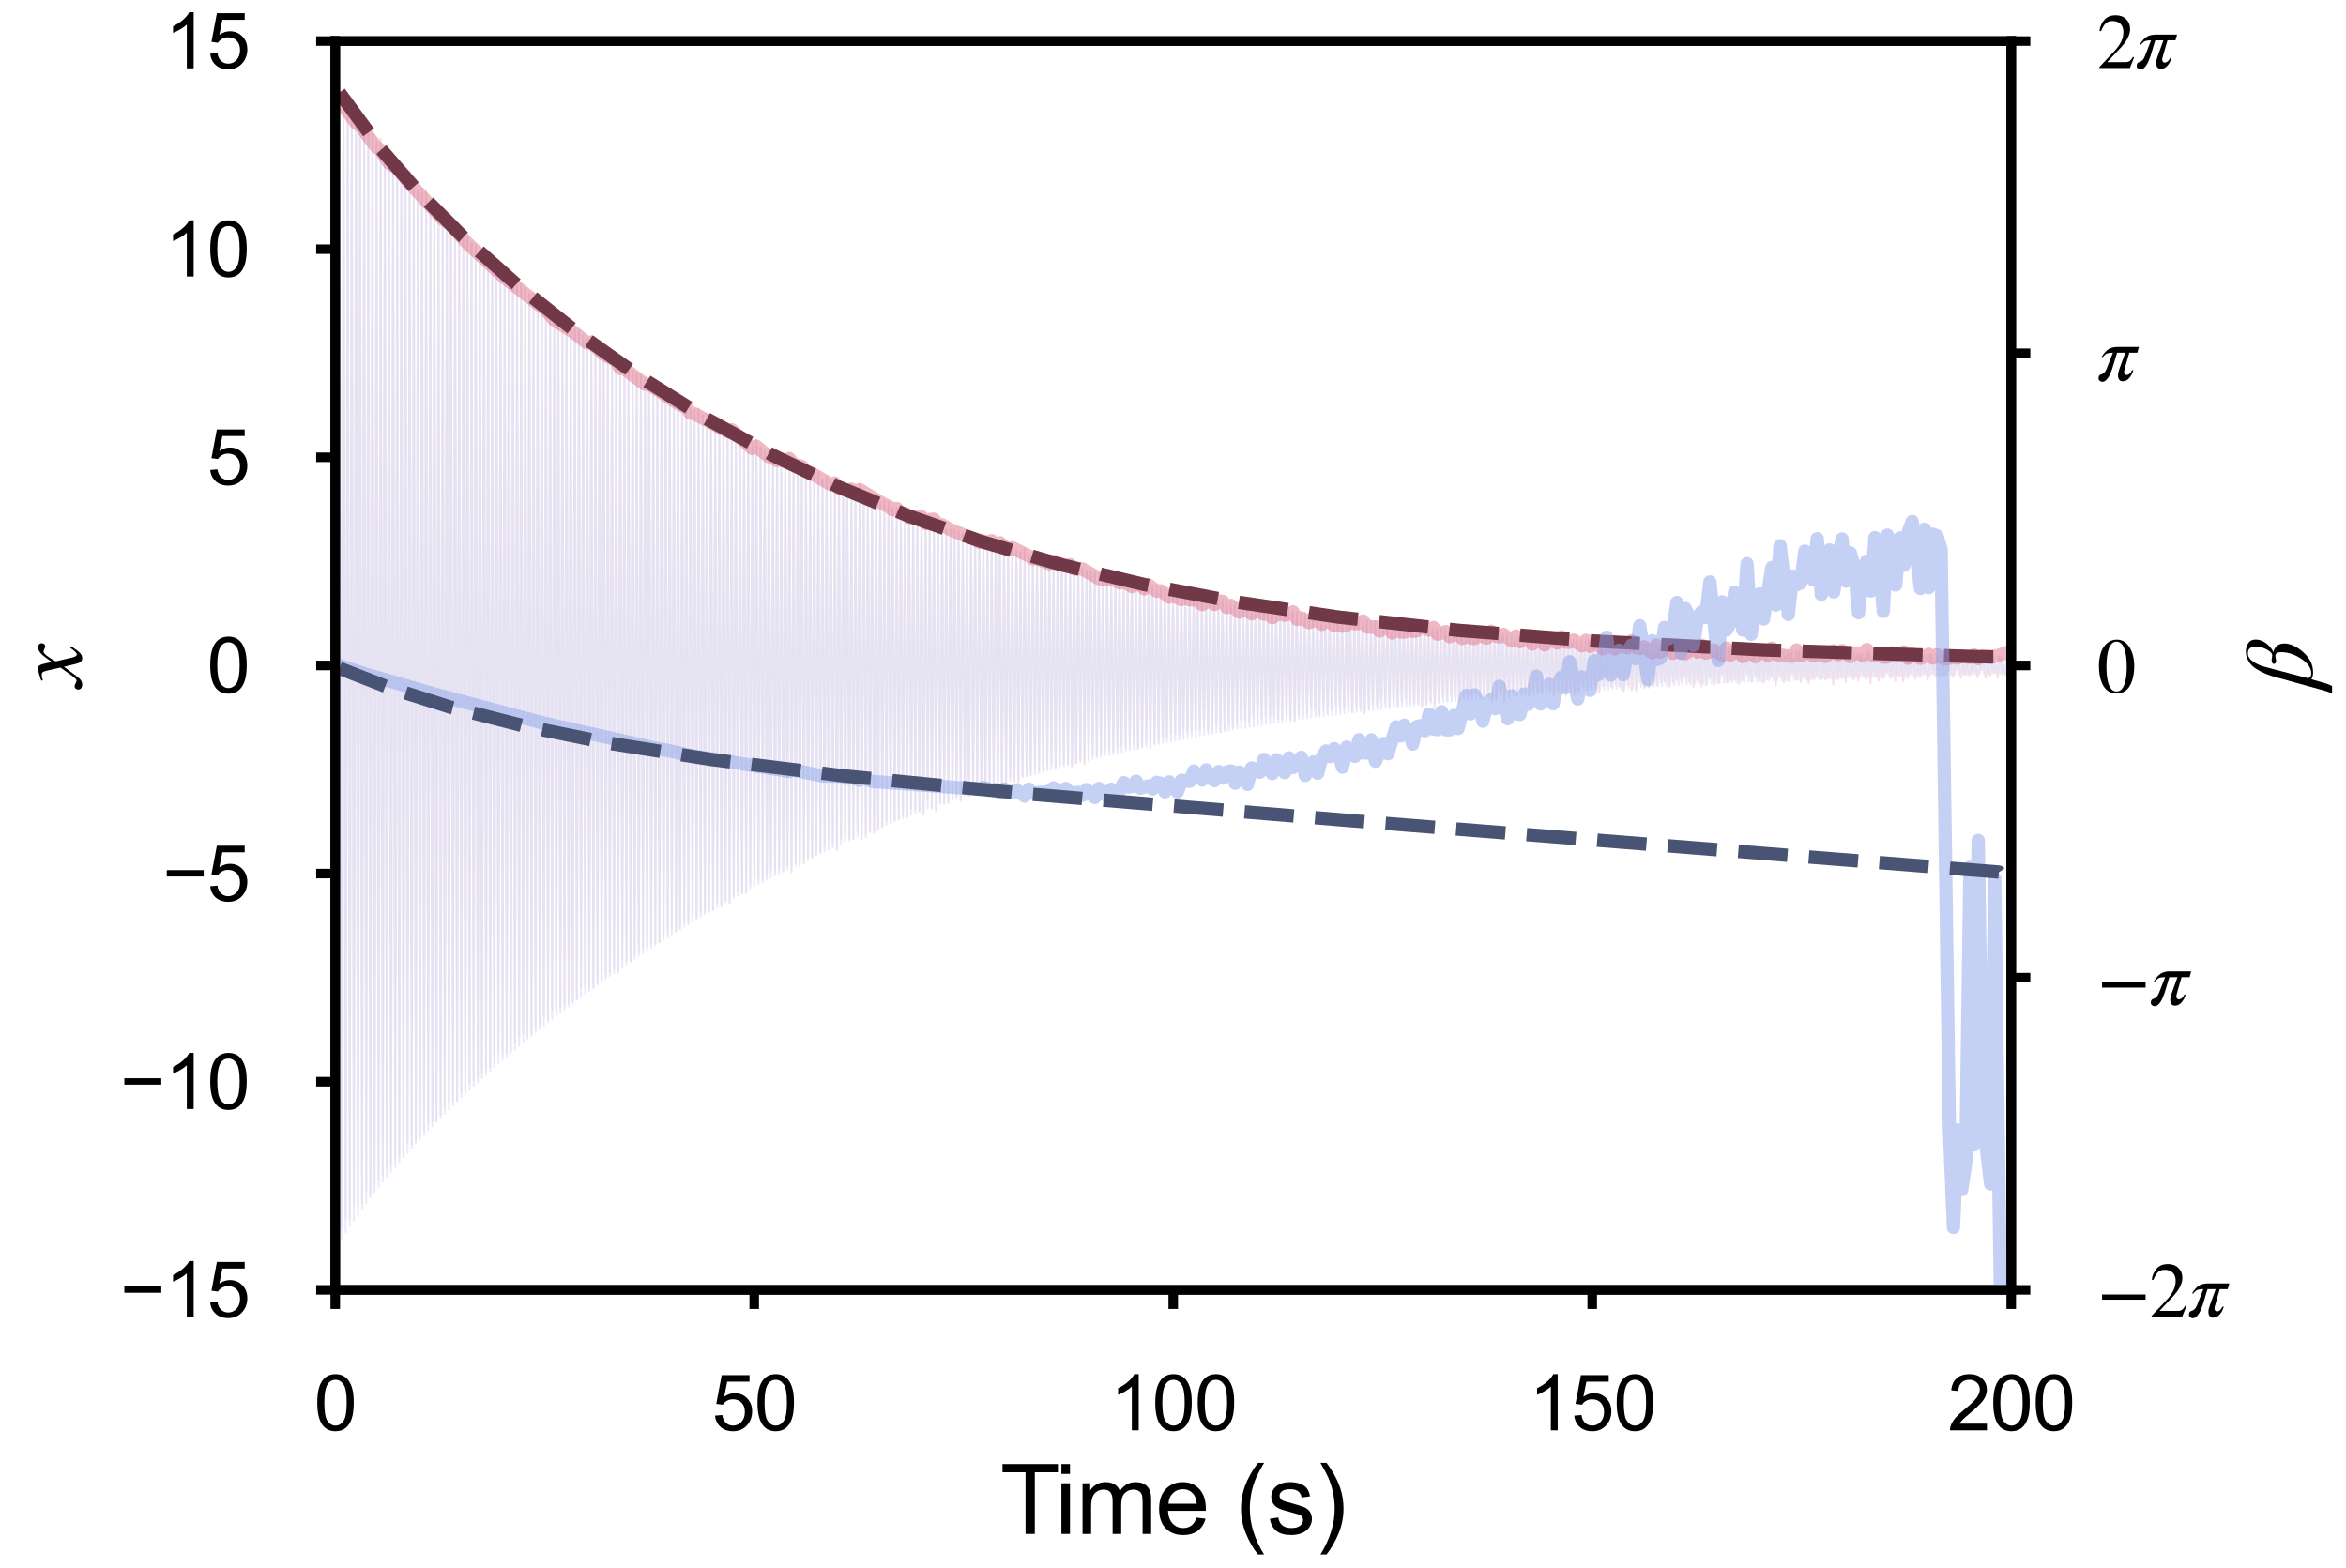 <?xml version="1.0" encoding="utf-8" standalone="no"?>
<!DOCTYPE svg PUBLIC "-//W3C//DTD SVG 1.1//EN"
  "http://www.w3.org/Graphics/SVG/1.1/DTD/svg11.dtd">
<svg xmlns:xlink="http://www.w3.org/1999/xlink" width="123.004pt" height="82.202pt" viewBox="0 0 123.004 82.202" xmlns="http://www.w3.org/2000/svg" version="1.1">
 <defs>
  <style type="text/css">*{stroke-linejoin: round; stroke-linecap: butt}</style>
 </defs>
 <g id="figure_1">
  <g id="patch_1">
   <path d="M 0 82.202 
L 123.004 82.202 
L 123.004 0 
L 0 0 
L 0 82.202 
z
" style="fill: none"/>
  </g>
  <g id="axes_1">
   <g id="patch_2">
    <path d="M 17.578 67.632 
L 105.452 67.632 
L 105.452 2.152 
L 17.578 2.152 
L 17.578 67.632 
z
" style="fill: none"/>
   </g>
   <g id="matplotlib.axis_1">
    <g id="xtick_1">
     <g id="line2d_1">
      <defs>
       <path id="m6e6b5f1e23" d="M 0 0 
L 0 1 
" style="stroke: #000000; stroke-width: 0.5"/>
      </defs>
      <g>
       <use xlink:href="#m6e6b5f1e23" x="17.578" y="67.632" style="stroke: #000000; stroke-width: 0.5"/>
      </g>
     </g>
     <g id="text_1">
      <!-- 0 -->
      <g transform="translate(16.465 74.995) scale(0.04 -0.04)">
       <defs>
        <path id="ArialMT-30" d="M 266 2259 
Q 266 3072 433 3567 
Q 600 4063 929 4331 
Q 1259 4600 1759 4600 
Q 2128 4600 2406 4451 
Q 2684 4303 2865 4023 
Q 3047 3744 3150 3342 
Q 3253 2941 3253 2259 
Q 3253 1453 3087 958 
Q 2922 463 2592 192 
Q 2263 -78 1759 -78 
Q 1097 -78 719 397 
Q 266 969 266 2259 
z
M 844 2259 
Q 844 1131 1108 757 
Q 1372 384 1759 384 
Q 2147 384 2411 759 
Q 2675 1134 2675 2259 
Q 2675 3391 2411 3762 
Q 2147 4134 1753 4134 
Q 1366 4134 1134 3806 
Q 844 3388 844 2259 
z
" transform="scale(0.016)"/>
       </defs>
       <use xlink:href="#ArialMT-30"/>
      </g>
     </g>
    </g>
    <g id="xtick_2">
     <g id="line2d_2">
      <g>
       <use xlink:href="#m6e6b5f1e23" x="39.546" y="67.632" style="stroke: #000000; stroke-width: 0.5"/>
      </g>
     </g>
     <g id="text_2">
      <!-- 50 -->
      <g transform="translate(37.322 74.995) scale(0.04 -0.04)">
       <defs>
        <path id="ArialMT-35" d="M 266 1200 
L 856 1250 
Q 922 819 1161 601 
Q 1400 384 1738 384 
Q 2144 384 2425 690 
Q 2706 997 2706 1503 
Q 2706 1984 2436 2262 
Q 2166 2541 1728 2541 
Q 1456 2541 1237 2417 
Q 1019 2294 894 2097 
L 366 2166 
L 809 4519 
L 3088 4519 
L 3088 3981 
L 1259 3981 
L 1013 2750 
Q 1425 3038 1878 3038 
Q 2478 3038 2890 2622 
Q 3303 2206 3303 1553 
Q 3303 931 2941 478 
Q 2500 -78 1738 -78 
Q 1113 -78 717 272 
Q 322 622 266 1200 
z
" transform="scale(0.016)"/>
       </defs>
       <use xlink:href="#ArialMT-35"/>
       <use xlink:href="#ArialMT-30" x="55.615"/>
      </g>
     </g>
    </g>
    <g id="xtick_3">
     <g id="line2d_3">
      <g>
       <use xlink:href="#m6e6b5f1e23" x="61.515" y="67.632" style="stroke: #000000; stroke-width: 0.5"/>
      </g>
     </g>
     <g id="text_3">
      <!-- 100 -->
      <g transform="translate(58.178 74.995) scale(0.04 -0.04)">
       <defs>
        <path id="ArialMT-31" d="M 2384 0 
L 1822 0 
L 1822 3584 
Q 1619 3391 1289 3197 
Q 959 3003 697 2906 
L 697 3450 
Q 1169 3672 1522 3987 
Q 1875 4303 2022 4600 
L 2384 4600 
L 2384 0 
z
" transform="scale(0.016)"/>
       </defs>
       <use xlink:href="#ArialMT-31"/>
       <use xlink:href="#ArialMT-30" x="55.615"/>
       <use xlink:href="#ArialMT-30" x="111.23"/>
      </g>
     </g>
    </g>
    <g id="xtick_4">
     <g id="line2d_4">
      <g>
       <use xlink:href="#m6e6b5f1e23" x="83.483" y="67.632" style="stroke: #000000; stroke-width: 0.5"/>
      </g>
     </g>
     <g id="text_4">
      <!-- 150 -->
      <g transform="translate(80.147 74.995) scale(0.04 -0.04)">
       <use xlink:href="#ArialMT-31"/>
       <use xlink:href="#ArialMT-35" x="55.615"/>
       <use xlink:href="#ArialMT-30" x="111.23"/>
      </g>
     </g>
    </g>
    <g id="xtick_5">
     <g id="line2d_5">
      <g>
       <use xlink:href="#m6e6b5f1e23" x="105.452" y="67.632" style="stroke: #000000; stroke-width: 0.5"/>
      </g>
     </g>
     <g id="text_5">
      <!-- 200 -->
      <g transform="translate(102.115 74.995) scale(0.04 -0.04)">
       <defs>
        <path id="ArialMT-32" d="M 3222 541 
L 3222 0 
L 194 0 
Q 188 203 259 391 
Q 375 700 629 1000 
Q 884 1300 1366 1694 
Q 2113 2306 2375 2664 
Q 2638 3022 2638 3341 
Q 2638 3675 2398 3904 
Q 2159 4134 1775 4134 
Q 1369 4134 1125 3890 
Q 881 3647 878 3216 
L 300 3275 
Q 359 3922 746 4261 
Q 1134 4600 1788 4600 
Q 2447 4600 2831 4234 
Q 3216 3869 3216 3328 
Q 3216 3053 3103 2787 
Q 2991 2522 2730 2228 
Q 2469 1934 1863 1422 
Q 1356 997 1212 845 
Q 1069 694 975 541 
L 3222 541 
z
" transform="scale(0.016)"/>
       </defs>
       <use xlink:href="#ArialMT-32"/>
       <use xlink:href="#ArialMT-30" x="55.615"/>
       <use xlink:href="#ArialMT-30" x="111.23"/>
      </g>
     </g>
    </g>
    <g id="text_6">
     <!-- Time (s) -->
     <g transform="translate(52.444 80.43) scale(0.05 -0.05)">
      <defs>
       <path id="ArialMT-54" d="M 1659 0 
L 1659 4041 
L 150 4041 
L 150 4581 
L 3781 4581 
L 3781 4041 
L 2266 4041 
L 2266 0 
L 1659 0 
z
" transform="scale(0.016)"/>
       <path id="ArialMT-69" d="M 425 3934 
L 425 4581 
L 988 4581 
L 988 3934 
L 425 3934 
z
M 425 0 
L 425 3319 
L 988 3319 
L 988 0 
L 425 0 
z
" transform="scale(0.016)"/>
       <path id="ArialMT-6d" d="M 422 0 
L 422 3319 
L 925 3319 
L 925 2853 
Q 1081 3097 1340 3245 
Q 1600 3394 1931 3394 
Q 2300 3394 2536 3241 
Q 2772 3088 2869 2813 
Q 3263 3394 3894 3394 
Q 4388 3394 4653 3120 
Q 4919 2847 4919 2278 
L 4919 0 
L 4359 0 
L 4359 2091 
Q 4359 2428 4304 2576 
Q 4250 2725 4106 2815 
Q 3963 2906 3769 2906 
Q 3419 2906 3187 2673 
Q 2956 2441 2956 1928 
L 2956 0 
L 2394 0 
L 2394 2156 
Q 2394 2531 2256 2718 
Q 2119 2906 1806 2906 
Q 1569 2906 1367 2781 
Q 1166 2656 1075 2415 
Q 984 2175 984 1722 
L 984 0 
L 422 0 
z
" transform="scale(0.016)"/>
       <path id="ArialMT-65" d="M 2694 1069 
L 3275 997 
Q 3138 488 2766 206 
Q 2394 -75 1816 -75 
Q 1088 -75 661 373 
Q 234 822 234 1631 
Q 234 2469 665 2931 
Q 1097 3394 1784 3394 
Q 2450 3394 2872 2941 
Q 3294 2488 3294 1666 
Q 3294 1616 3291 1516 
L 816 1516 
Q 847 969 1125 678 
Q 1403 388 1819 388 
Q 2128 388 2347 550 
Q 2566 713 2694 1069 
z
M 847 1978 
L 2700 1978 
Q 2663 2397 2488 2606 
Q 2219 2931 1791 2931 
Q 1403 2931 1139 2672 
Q 875 2413 847 1978 
z
" transform="scale(0.016)"/>
       <path id="ArialMT-20" transform="scale(0.016)"/>
       <path id="ArialMT-28" d="M 1497 -1347 
Q 1031 -759 709 28 
Q 388 816 388 1659 
Q 388 2403 628 3084 
Q 909 3875 1497 4659 
L 1900 4659 
Q 1522 4009 1400 3731 
Q 1209 3300 1100 2831 
Q 966 2247 966 1656 
Q 966 153 1900 -1347 
L 1497 -1347 
z
" transform="scale(0.016)"/>
       <path id="ArialMT-73" d="M 197 991 
L 753 1078 
Q 800 744 1014 566 
Q 1228 388 1613 388 
Q 2000 388 2187 545 
Q 2375 703 2375 916 
Q 2375 1106 2209 1216 
Q 2094 1291 1634 1406 
Q 1016 1563 777 1677 
Q 538 1791 414 1992 
Q 291 2194 291 2438 
Q 291 2659 392 2848 
Q 494 3038 669 3163 
Q 800 3259 1026 3326 
Q 1253 3394 1513 3394 
Q 1903 3394 2198 3281 
Q 2494 3169 2634 2976 
Q 2775 2784 2828 2463 
L 2278 2388 
Q 2241 2644 2061 2787 
Q 1881 2931 1553 2931 
Q 1166 2931 1000 2803 
Q 834 2675 834 2503 
Q 834 2394 903 2306 
Q 972 2216 1119 2156 
Q 1203 2125 1616 2013 
Q 2213 1853 2448 1751 
Q 2684 1650 2818 1456 
Q 2953 1263 2953 975 
Q 2953 694 2789 445 
Q 2625 197 2315 61 
Q 2006 -75 1616 -75 
Q 969 -75 630 194 
Q 291 463 197 991 
z
" transform="scale(0.016)"/>
       <path id="ArialMT-29" d="M 791 -1347 
L 388 -1347 
Q 1322 153 1322 1656 
Q 1322 2244 1188 2822 
Q 1081 3291 891 3722 
Q 769 4003 388 4659 
L 791 4659 
Q 1378 3875 1659 3084 
Q 1900 2403 1900 1659 
Q 1900 816 1576 28 
Q 1253 -759 791 -1347 
z
" transform="scale(0.016)"/>
      </defs>
      <use xlink:href="#ArialMT-54"/>
      <use xlink:href="#ArialMT-69" x="57.334"/>
      <use xlink:href="#ArialMT-6d" x="79.551"/>
      <use xlink:href="#ArialMT-65" x="162.852"/>
      <use xlink:href="#ArialMT-20" x="218.467"/>
      <use xlink:href="#ArialMT-28" x="246.25"/>
      <use xlink:href="#ArialMT-73" x="279.551"/>
      <use xlink:href="#ArialMT-29" x="329.551"/>
     </g>
    </g>
   </g>
   <g id="matplotlib.axis_2">
    <g id="ytick_1">
     <g id="line2d_6">
      <defs>
       <path id="m99af81e604" d="M 0 0 
L -1 0 
" style="stroke: #000000; stroke-width: 0.5"/>
      </defs>
      <g>
       <use xlink:href="#m99af81e604" x="17.578" y="67.632" style="stroke: #000000; stroke-width: 0.5"/>
      </g>
     </g>
     <g id="text_7">
      <!-- −15 -->
      <g transform="translate(6.293 69.063) scale(0.04 -0.04)">
       <defs>
        <path id="ArialMT-2212" d="M 3381 1997 
L 356 1997 
L 356 2522 
L 3381 2522 
L 3381 1997 
z
" transform="scale(0.016)"/>
       </defs>
       <use xlink:href="#ArialMT-2212"/>
       <use xlink:href="#ArialMT-31" x="58.398"/>
       <use xlink:href="#ArialMT-35" x="114.014"/>
      </g>
     </g>
    </g>
    <g id="ytick_2">
     <g id="line2d_7">
      <g>
       <use xlink:href="#m99af81e604" x="17.578" y="56.718" style="stroke: #000000; stroke-width: 0.5"/>
      </g>
     </g>
     <g id="text_8">
      <!-- −10 -->
      <g transform="translate(6.293 58.15) scale(0.04 -0.04)">
       <use xlink:href="#ArialMT-2212"/>
       <use xlink:href="#ArialMT-31" x="58.398"/>
       <use xlink:href="#ArialMT-30" x="114.014"/>
      </g>
     </g>
    </g>
    <g id="ytick_3">
     <g id="line2d_8">
      <g>
       <use xlink:href="#m99af81e604" x="17.578" y="45.805" style="stroke: #000000; stroke-width: 0.5"/>
      </g>
     </g>
     <g id="text_9">
      <!-- −5 -->
      <g transform="translate(8.517 47.237) scale(0.04 -0.04)">
       <use xlink:href="#ArialMT-2212"/>
       <use xlink:href="#ArialMT-35" x="58.398"/>
      </g>
     </g>
    </g>
    <g id="ytick_4">
     <g id="line2d_9">
      <g>
       <use xlink:href="#m99af81e604" x="17.578" y="34.892" style="stroke: #000000; stroke-width: 0.5"/>
      </g>
     </g>
     <g id="text_10">
      <!-- 0 -->
      <g transform="translate(10.853 36.323) scale(0.04 -0.04)">
       <use xlink:href="#ArialMT-30"/>
      </g>
     </g>
    </g>
    <g id="ytick_5">
     <g id="line2d_10">
      <g>
       <use xlink:href="#m99af81e604" x="17.578" y="23.978" style="stroke: #000000; stroke-width: 0.5"/>
      </g>
     </g>
     <g id="text_11">
      <!-- 5 -->
      <g transform="translate(10.853 25.41) scale(0.04 -0.04)">
       <use xlink:href="#ArialMT-35"/>
      </g>
     </g>
    </g>
    <g id="ytick_6">
     <g id="line2d_11">
      <g>
       <use xlink:href="#m99af81e604" x="17.578" y="13.065" style="stroke: #000000; stroke-width: 0.5"/>
      </g>
     </g>
     <g id="text_12">
      <!-- 10 -->
      <g transform="translate(8.629 14.497) scale(0.04 -0.04)">
       <use xlink:href="#ArialMT-31"/>
       <use xlink:href="#ArialMT-30" x="55.615"/>
      </g>
     </g>
    </g>
    <g id="ytick_7">
     <g id="line2d_12">
      <g>
       <use xlink:href="#m99af81e604" x="17.578" y="2.152" style="stroke: #000000; stroke-width: 0.5"/>
      </g>
     </g>
     <g id="text_13">
      <!-- 15 -->
      <g transform="translate(8.629 3.583) scale(0.04 -0.04)">
       <use xlink:href="#ArialMT-31"/>
       <use xlink:href="#ArialMT-35" x="55.615"/>
      </g>
     </g>
    </g>
    <g id="text_14">
     <!-- $x$ -->
     <g transform="translate(4.299 36.017) rotate(-90) scale(0.05 -0.05)">
      <defs>
       <path id="STIXGeneral-Italic-78" d="M 1555 2272 
L 1632 1907 
Q 1971 2426 2179 2624 
Q 2387 2822 2598 2822 
Q 2714 2822 2787 2755 
Q 2861 2688 2861 2585 
Q 2861 2483 2800 2419 
Q 2739 2355 2643 2355 
Q 2586 2355 2490 2409 
Q 2394 2464 2310 2464 
Q 2125 2464 1683 1690 
Q 1683 1606 1734 1402 
L 1939 544 
Q 2003 282 2131 282 
Q 2234 282 2432 538 
Q 2451 563 2476 598 
Q 2502 634 2521 662 
Q 2541 691 2566 717 
L 2662 659 
Q 2387 230 2227 80 
Q 2067 -70 1882 -70 
Q 1728 -70 1645 26 
Q 1562 122 1504 365 
L 1318 1126 
L 755 365 
Q 557 96 432 13 
Q 307 -70 147 -70 
Q 0 -70 -86 0 
Q -173 70 -173 198 
Q -173 294 -112 361 
Q -51 429 45 429 
Q 122 429 250 358 
Q 346 301 416 301 
Q 525 301 742 614 
L 1267 1357 
L 1088 2150 
Q 1024 2432 969 2509 
Q 915 2586 794 2586 
Q 717 2586 544 2541 
L 429 2509 
L 410 2611 
L 480 2637 
Q 992 2822 1229 2822 
Q 1350 2822 1420 2707 
Q 1491 2592 1555 2272 
z
" transform="scale(0.016)"/>
      </defs>
      <use xlink:href="#STIXGeneral-Italic-78" transform="translate(0 0.906)"/>
     </g>
    </g>
   </g>
   <g id="line2d_13">
    <path d="M 17.578 4.435 
L 17.588 5.568 
L 17.686 65.293 
L 17.753 21.74 
L 17.79 4.236 
L 17.846 34.023 
L 17.895 64.398 
L 17.956 33.976 
L 18.01 5.618 
L 18.064 34.399 
L 18.121 63.939 
L 18.174 33.622 
L 18.229 5.442 
L 18.281 34.938 
L 18.333 63.858 
L 18.389 34.137 
L 18.442 5.369 
L 18.497 35.629 
L 18.55 63.176 
L 18.606 34.646 
L 18.663 6.151 
L 18.714 34.93 
L 18.77 63.244 
L 18.823 34.237 
L 18.878 6.306 
L 18.931 35.352 
L 18.984 63.104 
L 19.039 34.153 
L 19.091 6.651 
L 19.148 35.23 
L 19.2 62.406 
L 19.256 34.516 
L 19.31 6.606 
L 19.364 35.419 
L 19.417 62.607 
L 19.473 33.943 
L 19.526 7.003 
L 19.581 36.124 
L 19.635 62.056 
L 19.688 35.14 
L 19.742 7.553 
L 19.798 35.973 
L 19.849 61.892 
L 19.905 34.778 
L 19.961 7.264 
L 20.013 34.925 
L 20.066 61.661 
L 20.122 34.631 
L 20.174 8.171 
L 20.23 35.042 
L 20.284 61.307 
L 20.338 34.727 
L 20.393 8.067 
L 20.447 35.018 
L 20.501 61.058 
L 20.555 34.658 
L 20.609 8.547 
L 20.664 35.343 
L 20.718 60.776 
L 20.772 34.386 
L 20.826 8.429 
L 20.88 35.184 
L 20.933 60.68 
L 20.989 34.185 
L 21.041 8.671 
L 21.097 35.331 
L 21.151 60.518 
L 21.205 33.872 
L 21.255 9.248 
L 21.314 35.603 
L 21.364 59.879 
L 21.422 33.875 
L 21.475 8.977 
L 21.531 35.7 
L 21.585 60.004 
L 21.639 33.759 
L 21.692 9.761 
L 21.747 35.651 
L 21.802 59.777 
L 21.854 34.869 
L 21.907 10.008 
L 21.963 35.095 
L 22.017 59.537 
L 22.071 34.969 
L 22.125 9.896 
L 22.179 34.867 
L 22.232 59.27 
L 22.289 33.883 
L 22.341 10.006 
L 22.396 35.221 
L 22.449 58.939 
L 22.505 34.689 
L 22.562 10.662 
L 22.613 35.139 
L 22.667 58.811 
L 22.721 34.389 
L 22.773 10.881 
L 22.83 35.796 
L 22.882 58.744 
L 22.938 34.397 
L 22.991 10.969 
L 23.046 35.46 
L 23.101 58.409 
L 23.155 34.285 
L 23.209 11.273 
L 23.263 35.723 
L 23.316 57.996 
L 23.372 34.156 
L 23.426 11.547 
L 23.48 35.538 
L 23.534 57.759 
L 23.588 34.05 
L 23.641 11.219 
L 23.697 35.739 
L 23.751 57.673 
L 23.804 34.91 
L 23.858 11.669 
L 23.912 34.9 
L 23.968 57.685 
L 24.02 34.768 
L 24.075 12.446 
L 24.129 35.154 
L 24.184 57.273 
L 24.237 34.828 
L 24.291 12.226 
L 24.346 35.274 
L 24.398 57.189 
L 24.454 34.499 
L 24.507 12.422 
L 24.562 35.213 
L 24.615 56.782 
L 24.671 34.192 
L 24.722 12.733 
L 24.779 35.541 
L 24.832 56.646 
L 24.887 33.84 
L 24.939 12.843 
L 24.996 35.288 
L 25.049 56.49 
L 25.104 34.017 
L 25.155 13.26 
L 25.213 35.576 
L 25.265 56.243 
L 25.319 34.693 
L 25.377 13.131 
L 25.428 34.545 
L 25.482 56.068 
L 25.538 33.791 
L 25.59 13.782 
L 25.645 34.994 
L 25.699 55.95 
L 25.753 35.001 
L 25.807 13.723 
L 25.861 35.284 
L 25.916 55.686 
L 25.97 34.592 
L 26.024 13.639 
L 26.078 35.387 
L 26.131 55.164 
L 26.187 34.359 
L 26.239 14.413 
L 26.295 35.287 
L 26.351 55.26 
L 26.403 34.254 
L 26.459 14.151 
L 26.512 35.73 
L 26.564 55.178 
L 26.62 34.286 
L 26.671 14.515 
L 26.727 35.142 
L 26.783 55.043 
L 26.835 34.833 
L 26.888 14.9 
L 26.944 34.909 
L 26.996 54.693 
L 27.052 34.808 
L 27.108 15.027 
L 27.16 35.129 
L 27.218 54.383 
L 27.269 34.412 
L 27.323 14.864 
L 27.377 35.032 
L 27.43 54.186 
L 27.486 34.523 
L 27.538 15.159 
L 27.594 35.207 
L 27.648 54.311 
L 27.702 34.476 
L 27.754 15.415 
L 27.811 35.407 
L 27.863 54.192 
L 27.919 34.472 
L 27.973 15.393 
L 28.028 35.538 
L 28.08 53.85 
L 28.134 34.808 
L 28.19 15.631 
L 28.244 35.497 
L 28.297 53.779 
L 28.351 34.61 
L 28.404 15.886 
L 28.46 35.028 
L 28.514 53.304 
L 28.568 34.594 
L 28.624 15.876 
L 28.676 34.809 
L 28.731 53.428 
L 28.785 34.371 
L 28.837 16.322 
L 28.893 35.213 
L 28.946 52.93 
L 29.001 34.548 
L 29.056 16.336 
L 29.11 35.242 
L 29.161 52.91 
L 29.218 34.494 
L 29.275 16.874 
L 29.327 35.44 
L 29.379 52.797 
L 29.435 34.313 
L 29.489 16.778 
L 29.543 35.543 
L 29.596 52.66 
L 29.652 34.206 
L 29.703 16.963 
L 29.759 34.86 
L 29.813 52.532 
L 29.867 34.916 
L 29.923 17.35 
L 29.977 35.616 
L 30.03 52.476 
L 30.084 34.069 
L 30.138 17.338 
L 30.192 35.126 
L 30.245 52.373 
L 30.301 34.628 
L 30.352 17.323 
L 30.409 35.461 
L 30.463 51.784 
L 30.517 34.58 
L 30.572 17.896 
L 30.626 35.311 
L 30.677 51.706 
L 30.734 34.169 
L 30.788 17.879 
L 30.842 35.128 
L 30.895 51.741 
L 30.951 34.089 
L 31.004 17.612 
L 31.058 35.038 
L 31.11 51.776 
L 31.166 34.584 
L 31.219 17.993 
L 31.275 34.866 
L 31.326 51.546 
L 31.383 34.557 
L 31.437 18.063 
L 31.491 35.181 
L 31.545 51.351 
L 31.6 34.38 
L 31.654 18.032 
L 31.708 35.175 
L 31.762 51.084 
L 31.816 34.348 
L 31.872 18.501 
L 31.925 35.346 
L 31.978 50.975 
L 32.033 34.274 
L 32.087 18.378 
L 32.142 35.455 
L 32.194 50.787 
L 32.25 34.553 
L 32.303 18.777 
L 32.358 35.541 
L 32.41 50.985 
L 32.465 34.653 
L 32.519 18.998 
L 32.574 34.766 
L 32.626 50.262 
L 32.682 34.747 
L 32.736 19.362 
L 32.79 35.379 
L 32.843 50.377 
L 32.899 34.408 
L 32.951 19.234 
L 33.007 35.337 
L 33.06 50.36 
L 33.116 34.264 
L 33.168 19.653 
L 33.224 35.369 
L 33.277 50.072 
L 33.332 34.177 
L 33.384 19.576 
L 33.439 34.775 
L 33.493 49.893 
L 33.549 34.37 
L 33.602 19.625 
L 33.657 35.307 
L 33.712 49.661 
L 33.764 34.587 
L 33.819 20.153 
L 33.873 35.154 
L 33.928 49.657 
L 33.981 34.599 
L 34.035 19.944 
L 34.089 35.167 
L 34.141 49.414 
L 34.198 34.534 
L 34.251 20.373 
L 34.306 35.275 
L 34.357 49.43 
L 34.415 34.396 
L 34.466 20.123 
L 34.523 35.126 
L 34.574 49.383 
L 34.631 33.972 
L 34.683 20.222 
L 34.738 34.922 
L 34.791 49.056 
L 34.847 34.397 
L 34.901 20.433 
L 34.955 34.936 
L 35.008 48.929 
L 35.063 34.582 
L 35.116 20.531 
L 35.172 35.399 
L 35.225 48.709 
L 35.28 34.395 
L 35.333 20.944 
L 35.387 34.833 
L 35.443 48.812 
L 35.495 34.964 
L 35.548 21.08 
L 35.605 35.397 
L 35.658 48.589 
L 35.714 34.699 
L 35.768 21.3 
L 35.822 35.553 
L 35.875 48.353 
L 35.93 34.469 
L 35.982 21.049 
L 36.037 35.171 
L 36.09 48.401 
L 36.146 34.49 
L 36.197 21.502 
L 36.254 35.174 
L 36.307 47.967 
L 36.363 34.388 
L 36.415 21.935 
L 36.471 35.45 
L 36.524 48.043 
L 36.578 34.844 
L 36.631 21.42 
L 36.686 34.862 
L 36.739 47.783 
L 36.795 34.528 
L 36.849 21.807 
L 36.903 34.984 
L 36.957 47.851 
L 37.011 34.44 
L 37.064 21.751 
L 37.12 35.118 
L 37.172 47.642 
L 37.228 34.667 
L 37.282 21.863 
L 37.336 35.223 
L 37.389 47.713 
L 37.445 34.476 
L 37.499 22.456 
L 37.553 35.184 
L 37.604 47.32 
L 37.662 34.102 
L 37.714 21.875 
L 37.769 34.862 
L 37.82 47.509 
L 37.877 34.792 
L 37.934 22.322 
L 37.985 35.097 
L 38.038 47.238 
L 38.094 34.647 
L 38.148 22.442 
L 38.202 35.194 
L 38.253 47.339 
L 38.31 34.198 
L 38.365 22.501 
L 38.417 34.886 
L 38.469 46.994 
L 38.526 34.588 
L 38.58 22.439 
L 38.634 35.01 
L 38.688 46.746 
L 38.742 34.434 
L 38.794 23.014 
L 38.851 35.193 
L 38.907 46.849 
L 38.959 34.477 
L 39.012 23.287 
L 39.068 35.15 
L 39.123 46.825 
L 39.176 34.352 
L 39.23 22.974 
L 39.284 35.062 
L 39.337 46.343 
L 39.393 34.646 
L 39.447 23.456 
L 39.501 35.543 
L 39.554 46.067 
L 39.608 34.811 
L 39.662 23.044 
L 39.716 35.411 
L 39.768 46.065 
L 39.825 34.462 
L 39.878 23.462 
L 39.933 35.07 
L 39.986 46.078 
L 40.042 34.365 
L 40.094 23.776 
L 40.148 34.751 
L 40.206 45.877 
L 40.258 34.556 
L 40.31 23.547 
L 40.367 35.226 
L 40.418 45.617 
L 40.474 34.486 
L 40.528 23.907 
L 40.582 35.339 
L 40.636 45.728 
L 40.689 35.038 
L 40.743 23.887 
L 40.799 35.152 
L 40.85 45.512 
L 40.907 34.6 
L 40.961 24.153 
L 41.016 35.406 
L 41.068 45.632 
L 41.124 34.52 
L 41.177 24.043 
L 41.231 35.088 
L 41.286 45.379 
L 41.339 34.547 
L 41.395 23.925 
L 41.448 34.91 
L 41.502 45.739 
L 41.556 34.756 
L 41.609 24.05 
L 41.664 35.298 
L 41.714 45.247 
L 41.771 34.827 
L 41.825 24.367 
L 41.88 34.855 
L 41.932 45.412 
L 41.988 34.805 
L 42.039 24.507 
L 42.096 34.919 
L 42.148 45.269 
L 42.205 34.582 
L 42.256 24.488 
L 42.313 35.062 
L 42.369 44.957 
L 42.422 34.299 
L 42.474 24.769 
L 42.528 34.901 
L 42.583 44.953 
L 42.637 34.881 
L 42.694 24.768 
L 42.745 35.086 
L 42.801 44.759 
L 42.854 34.583 
L 42.906 24.744 
L 42.962 34.753 
L 43.015 44.646 
L 43.07 34.46 
L 43.125 25.166 
L 43.177 34.75 
L 43.233 44.361 
L 43.287 34.563 
L 43.34 24.97 
L 43.395 35.211 
L 43.451 44.012 
L 43.502 34.544 
L 43.555 25.246 
L 43.611 34.786 
L 43.662 44.22 
L 43.719 34.762 
L 43.773 25.297 
L 43.828 34.967 
L 43.882 44.577 
L 43.936 34.865 
L 43.987 25.339 
L 44.044 35.107 
L 44.097 43.97 
L 44.151 34.607 
L 44.205 25.414 
L 44.26 35.202 
L 44.314 43.854 
L 44.368 34.983 
L 44.421 25.447 
L 44.478 35.276 
L 44.531 43.968 
L 44.585 34.708 
L 44.64 25.773 
L 44.692 35.182 
L 44.749 43.984 
L 44.8 35.161 
L 44.854 25.715 
L 44.908 35.233 
L 44.966 43.635 
L 45.017 34.787 
L 45.071 25.44 
L 45.125 34.765 
L 45.179 44.021 
L 45.234 34.777 
L 45.288 25.728 
L 45.342 35.256 
L 45.395 43.899 
L 45.449 34.889 
L 45.504 25.844 
L 45.559 35.218 
L 45.613 43.626 
L 45.667 34.825 
L 45.721 25.909 
L 45.775 35.176 
L 45.827 43.659 
L 45.882 34.85 
L 45.934 26.346 
L 45.992 35.143 
L 46.048 43.472 
L 46.099 34.373 
L 46.153 26.299 
L 46.207 35.065 
L 46.262 43.366 
L 46.316 34.696 
L 46.37 26.255 
L 46.424 35.293 
L 46.478 43.045 
L 46.531 34.756 
L 46.585 26.324 
L 46.64 34.825 
L 46.697 43.114 
L 46.748 34.394 
L 46.801 26.592 
L 46.855 34.803 
L 46.91 42.953 
L 46.965 34.727 
L 47.019 26.622 
L 47.073 35.074 
L 47.127 42.935 
L 47.18 34.681 
L 47.231 26.69 
L 47.288 34.737 
L 47.344 42.741 
L 47.397 34.719 
L 47.451 26.931 
L 47.505 34.746 
L 47.558 42.852 
L 47.615 34.62 
L 47.666 26.869 
L 47.722 35.074 
L 47.775 42.364 
L 47.829 34.781 
L 47.883 26.936 
L 47.937 35.183 
L 47.993 42.439 
L 48.046 34.784 
L 48.098 27.02 
L 48.154 34.897 
L 48.208 42.539 
L 48.262 34.585 
L 48.318 27.149 
L 48.369 34.97 
L 48.425 42.721 
L 48.479 34.748 
L 48.532 27.061 
L 48.586 35.202 
L 48.639 41.985 
L 48.694 34.882 
L 48.747 27.045 
L 48.803 34.843 
L 48.857 42.397 
L 48.913 34.561 
L 48.965 27.225 
L 49.02 35.263 
L 49.074 42.517 
L 49.126 34.816 
L 49.181 27.22 
L 49.236 35.029 
L 49.292 42.077 
L 49.345 34.887 
L 49.397 27.519 
L 49.453 35.21 
L 49.504 42.146 
L 49.56 34.74 
L 49.613 27.76 
L 49.668 34.833 
L 49.723 42.105 
L 49.777 34.249 
L 49.829 27.749 
L 49.884 34.764 
L 49.938 41.885 
L 49.993 34.914 
L 50.048 27.764 
L 50.102 35.219 
L 50.156 41.771 
L 50.209 34.736 
L 50.263 27.81 
L 50.316 35.018 
L 50.368 42.007 
L 50.424 34.635 
L 50.478 27.976 
L 50.532 34.961 
L 50.585 41.475 
L 50.642 34.75 
L 50.695 27.824 
L 50.751 35.123 
L 50.802 41.758 
L 50.858 34.542 
L 50.912 28.222 
L 50.966 34.932 
L 51.02 41.522 
L 51.074 34.488 
L 51.126 28.158 
L 51.183 34.82 
L 51.235 41.409 
L 51.291 34.797 
L 51.344 28.141 
L 51.399 35.114 
L 51.452 41.123 
L 51.506 34.677 
L 51.561 28.31 
L 51.613 35.036 
L 51.669 41.272 
L 51.722 34.821 
L 51.776 28.343 
L 51.832 34.993 
L 51.884 41.232 
L 51.938 34.726 
L 51.994 28.398 
L 52.047 35.009 
L 52.101 41.417 
L 52.155 34.731 
L 52.209 28.32 
L 52.264 35.324 
L 52.318 40.894 
L 52.37 34.99 
L 52.423 28.336 
L 52.48 34.988 
L 52.533 41.255 
L 52.589 34.893 
L 52.641 28.541 
L 52.697 35.313 
L 52.751 41.114 
L 52.803 34.787 
L 52.854 28.573 
L 52.912 35.015 
L 52.968 40.75 
L 53.021 34.75 
L 53.073 28.773 
L 53.129 35.071 
L 53.186 40.987 
L 53.236 34.805 
L 53.29 28.876 
L 53.344 34.827 
L 53.399 41.042 
L 53.453 34.439 
L 53.506 28.947 
L 53.56 34.892 
L 53.614 40.639 
L 53.67 34.974 
L 53.724 28.773 
L 53.779 35.212 
L 53.831 40.657 
L 53.888 34.717 
L 53.941 29.171 
L 53.993 35.15 
L 54.046 40.625 
L 54.1 34.691 
L 54.159 29.163 
L 54.209 34.832 
L 54.263 40.288 
L 54.318 34.711 
L 54.373 29.13 
L 54.427 35.105 
L 54.48 40.422 
L 54.535 34.647 
L 54.591 29.388 
L 54.642 34.912 
L 54.693 40.34 
L 54.75 34.446 
L 54.803 29.279 
L 54.857 34.798 
L 54.91 40.126 
L 54.967 34.915 
L 55.02 29.4 
L 55.076 34.987 
L 55.125 40.016 
L 55.183 34.691 
L 55.234 29.362 
L 55.289 35.104 
L 55.344 40.299 
L 55.398 34.753 
L 55.452 29.341 
L 55.506 34.888 
L 55.557 40.089 
L 55.615 34.666 
L 55.67 29.468 
L 55.723 34.896 
L 55.777 40.048 
L 55.83 34.717 
L 55.881 29.591 
L 55.937 35.004 
L 55.995 40.035 
L 56.045 35.047 
L 56.101 29.564 
L 56.155 34.858 
L 56.203 40.201 
L 56.265 34.812 
L 56.316 29.745 
L 56.373 35.04 
L 56.426 40.022 
L 56.48 34.477 
L 56.536 29.856 
L 56.587 34.881 
L 56.643 39.876 
L 56.695 34.686 
L 56.748 29.81 
L 56.804 34.729 
L 56.861 40.081 
L 56.914 34.632 
L 56.965 30.003 
L 57.021 35.041 
L 57.072 39.892 
L 57.126 34.708 
L 57.185 30.029 
L 57.234 35.015 
L 57.29 39.616 
L 57.344 34.996 
L 57.397 29.959 
L 57.454 35.121 
L 57.504 39.61 
L 57.562 34.937 
L 57.612 30.471 
L 57.669 35.158 
L 57.722 39.435 
L 57.775 34.642 
L 57.83 30.136 
L 57.883 34.803 
L 57.94 39.273 
L 57.993 34.892 
L 58.047 30.061 
L 58.101 34.936 
L 58.156 39.333 
L 58.211 34.778 
L 58.264 30.569 
L 58.318 35.241 
L 58.371 39.394 
L 58.424 34.761 
L 58.476 30.301 
L 58.531 34.952 
L 58.585 39.223 
L 58.642 35.036 
L 58.693 30.36 
L 58.752 35.167 
L 58.8 39.106 
L 58.857 34.736 
L 58.905 30.526 
L 58.963 35.153 
L 59.018 39.215 
L 59.07 34.979 
L 59.125 30.236 
L 59.179 34.934 
L 59.234 39.067 
L 59.288 34.821 
L 59.342 30.54 
L 59.398 34.916 
L 59.446 39.004 
L 59.505 34.646 
L 59.557 30.85 
L 59.61 35.132 
L 59.666 39.258 
L 59.718 34.934 
L 59.773 30.542 
L 59.828 35.06 
L 59.877 39.11 
L 59.938 35.013 
L 59.992 30.679 
L 60.048 35.106 
L 60.099 38.896 
L 60.153 34.635 
L 60.208 30.89 
L 60.26 34.833 
L 60.314 39.232 
L 60.369 34.59 
L 60.42 30.732 
L 60.477 34.778 
L 60.53 38.998 
L 60.587 34.658 
L 60.637 31.027 
L 60.694 34.973 
L 60.746 38.868 
L 60.799 34.603 
L 60.853 30.949 
L 60.906 35.067 
L 60.963 38.716 
L 61.016 34.986 
L 61.07 30.925 
L 61.126 34.932 
L 61.18 38.689 
L 61.236 34.98 
L 61.29 31.49 
L 61.344 35.183 
L 61.392 38.495 
L 61.448 34.587 
L 61.504 31.21 
L 61.556 34.835 
L 61.609 38.435 
L 61.666 34.886 
L 61.716 31.043 
L 61.775 34.914 
L 61.829 38.515 
L 61.884 34.886 
L 61.94 31.559 
L 61.991 35.189 
L 62.043 38.32 
L 62.097 34.646 
L 62.148 31.381 
L 62.202 35.058 
L 62.258 38.401 
L 62.312 35.109 
L 62.368 31.321 
L 62.423 35.075 
L 62.475 38.311 
L 62.529 34.77 
L 62.58 31.505 
L 62.634 35.194 
L 62.689 38.288 
L 62.741 34.892 
L 62.791 31.342 
L 62.85 34.923 
L 62.907 38.25 
L 62.959 34.895 
L 63.014 31.499 
L 63.069 34.875 
L 63.124 38.2 
L 63.178 34.736 
L 63.226 31.876 
L 63.282 35.203 
L 63.333 38.316 
L 63.389 34.964 
L 63.447 31.574 
L 63.498 34.981 
L 63.55 38.311 
L 63.61 35.015 
L 63.658 31.56 
L 63.72 34.909 
L 63.771 38.023 
L 63.827 34.653 
L 63.878 31.63 
L 63.932 34.929 
L 63.986 38.395 
L 64.039 34.59 
L 64.09 31.545 
L 64.147 34.77 
L 64.203 38.253 
L 64.257 34.814 
L 64.308 31.721 
L 64.365 34.963 
L 64.417 37.999 
L 64.471 34.631 
L 64.525 31.893 
L 64.575 34.889 
L 64.636 38.099 
L 64.686 35.02 
L 64.746 31.789 
L 64.798 34.95 
L 64.853 37.926 
L 64.907 35.021 
L 64.963 32.135 
L 65.016 35.066 
L 65.063 37.739 
L 65.12 34.548 
L 65.175 32.001 
L 65.225 34.709 
L 65.279 37.771 
L 65.338 34.854 
L 65.392 31.646 
L 65.448 34.964 
L 65.499 37.905 
L 65.556 34.96 
L 65.612 32.225 
L 65.663 35.152 
L 65.711 37.563 
L 65.767 34.741 
L 65.823 32.145 
L 65.873 35.03 
L 65.93 37.841 
L 65.982 35.108 
L 66.038 31.929 
L 66.094 34.889 
L 66.149 37.637 
L 66.202 34.729 
L 66.247 32.193 
L 66.306 35.158 
L 66.359 37.565 
L 66.412 34.925 
L 66.472 32.063 
L 66.521 35.02 
L 66.577 37.524 
L 66.63 35.007 
L 66.682 32.111 
L 66.741 34.799 
L 66.795 37.484 
L 66.851 34.808 
L 66.902 32.56 
L 66.953 35.147 
L 67.006 37.675 
L 67.06 34.935 
L 67.12 32.153 
L 67.17 35.012 
L 67.22 37.713 
L 67.28 35.084 
L 67.328 32.259 
L 67.391 34.819 
L 67.446 37.441 
L 67.5 34.674 
L 67.548 32.11 
L 67.605 35.083 
L 67.652 37.7 
L 67.709 34.643 
L 67.763 32.182 
L 67.818 34.711 
L 67.876 37.803 
L 67.929 34.811 
L 67.983 32.236 
L 68.037 34.925 
L 68.087 37.47 
L 68.144 34.69 
L 68.195 32.696 
L 68.248 35.058 
L 68.304 37.471 
L 68.357 35.027 
L 68.414 32.409 
L 68.468 34.924 
L 68.523 37.367 
L 68.579 35.071 
L 68.633 32.647 
L 68.689 35.053 
L 68.736 37.096 
L 68.793 34.63 
L 68.847 32.521 
L 68.898 34.886 
L 68.951 37.205 
L 69.008 34.863 
L 69.061 32.102 
L 69.118 34.871 
L 69.171 37.441 
L 69.228 34.979 
L 69.276 32.771 
L 69.335 35.096 
L 69.386 37.187 
L 69.44 34.773 
L 69.487 32.861 
L 69.543 35.112 
L 69.598 37.382 
L 69.65 35.024 
L 69.702 32.379 
L 69.763 34.854 
L 69.814 37.202 
L 69.871 34.794 
L 69.919 32.878 
L 69.978 34.955 
L 70.032 36.946 
L 70.083 34.83 
L 70.137 32.537 
L 70.19 34.925 
L 70.247 37.061 
L 70.301 34.936 
L 70.353 32.628 
L 70.413 34.849 
L 70.47 37.168 
L 70.524 34.909 
L 70.575 33.1 
L 70.63 35.141 
L 70.678 36.988 
L 70.734 34.726 
L 70.786 32.6 
L 70.839 34.998 
L 70.89 37.334 
L 70.949 35.073 
L 71.003 32.689 
L 71.062 34.904 
L 71.114 37.096 
L 71.169 34.752 
L 71.217 32.645 
L 71.274 35.064 
L 71.316 37.152 
L 71.378 34.664 
L 71.431 32.735 
L 71.486 34.861 
L 71.543 37.39 
L 71.598 34.997 
L 71.649 32.716 
L 71.707 34.979 
L 71.759 37.178 
L 71.816 34.927 
L 71.867 33.163 
L 71.921 35.233 
L 71.971 36.927 
L 72.025 35.024 
L 72.087 32.791 
L 72.137 34.905 
L 72.198 36.956 
L 72.249 35.053 
L 72.304 32.926 
L 72.359 35.095 
L 72.405 36.75 
L 72.462 34.746 
L 72.516 33.107 
L 72.569 34.932 
L 72.623 36.821 
L 72.677 34.831 
L 72.73 32.635 
L 72.785 34.913 
L 72.838 37.041 
L 72.897 35.008 
L 72.945 33.221 
L 73.004 35.081 
L 73.058 36.797 
L 73.111 34.832 
L 73.16 33.396 
L 73.212 35.174 
L 73.27 36.967 
L 73.317 34.976 
L 73.373 32.722 
L 73.428 34.894 
L 73.486 36.75 
L 73.538 34.845 
L 73.589 33.268 
L 73.648 34.809 
L 73.698 36.593 
L 73.754 34.667 
L 73.803 33.082 
L 73.858 35.064 
L 73.904 36.785 
L 73.967 35.042 
L 74.022 32.99 
L 74.08 34.949 
L 74.134 36.862 
L 74.19 35.01 
L 74.244 33.308 
L 74.297 35.121 
L 74.348 36.824 
L 74.402 34.784 
L 74.452 33.145 
L 74.508 35.082 
L 74.556 37.11 
L 74.615 34.928 
L 74.676 33.047 
L 74.727 34.789 
L 74.78 36.959 
L 74.836 34.739 
L 74.886 33.049 
L 74.94 35.078 
L 74.987 36.741 
L 75.045 34.733 
L 75.104 33.028 
L 75.151 34.921 
L 75.212 37.128 
L 75.264 35.081 
L 75.319 33.073 
L 75.375 35.014 
L 75.429 36.814 
L 75.483 34.922 
L 75.532 33.538 
L 75.587 35.135 
L 75.637 36.549 
L 75.691 34.925 
L 75.75 33.168 
L 75.801 34.881 
L 75.858 36.685 
L 75.912 35.018 
L 75.965 33.13 
L 76.024 34.956 
L 76.075 36.431 
L 76.132 34.845 
L 76.186 33.418 
L 76.237 35.099 
L 76.287 36.582 
L 76.341 34.891 
L 76.397 33.121 
L 76.45 34.882 
L 76.5 36.747 
L 76.563 35.015 
L 76.615 33.43 
L 76.67 35.083 
L 76.721 36.531 
L 76.775 34.944 
L 76.822 33.669 
L 76.88 35.228 
L 76.929 36.57 
L 76.981 34.942 
L 77.039 33.05 
L 77.091 34.925 
L 77.151 36.46 
L 77.203 34.971 
L 77.261 33.571 
L 77.315 34.85 
L 77.362 36.311 
L 77.421 34.616 
L 77.468 33.544 
L 77.519 34.948 
L 77.579 36.461 
L 77.632 35.062 
L 77.69 33.318 
L 77.745 34.945 
L 77.799 36.647 
L 77.856 35.034 
L 77.91 33.533 
L 77.966 35.059 
L 78.014 36.43 
L 78.071 34.759 
L 78.118 33.571 
L 78.174 35.101 
L 78.223 36.782 
L 78.279 34.9 
L 78.339 33.204 
L 78.392 34.67 
L 78.442 36.722 
L 78.503 34.808 
L 78.557 33.563 
L 78.607 35.047 
L 78.658 36.376 
L 78.711 34.761 
L 78.762 33.402 
L 78.817 34.967 
L 78.875 36.777 
L 78.931 35.136 
L 78.984 33.463 
L 79.042 35.065 
L 79.099 36.579 
L 79.152 35.092 
L 79.203 33.778 
L 79.262 35.123 
L 79.306 36.211 
L 79.364 34.78 
L 79.414 33.63 
L 79.47 34.922 
L 79.531 36.444 
L 79.581 35.007 
L 79.641 33.391 
L 79.692 34.866 
L 79.742 36.278 
L 79.802 34.9 
L 79.852 33.788 
L 79.905 35.069 
L 79.956 36.295 
L 80.01 34.92 
L 80.062 33.497 
L 80.117 35.052 
L 80.17 36.506 
L 80.227 35.125 
L 80.28 33.626 
L 80.338 35.042 
L 80.388 36.225 
L 80.445 34.932 
L 80.496 33.982 
L 80.548 35.172 
L 80.595 36.277 
L 80.65 34.935 
L 80.707 33.487 
L 80.76 34.868 
L 80.82 36.214 
L 80.873 35.022 
L 80.929 33.759 
L 80.989 34.89 
L 81.035 36.036 
L 81.096 34.698 
L 81.138 33.918 
L 81.194 35.07 
L 81.248 36.249 
L 81.301 35.001 
L 81.355 33.561 
L 81.412 34.951 
L 81.465 36.464 
L 81.525 35.047 
L 81.574 33.678 
L 81.634 35.013 
L 81.681 36.209 
L 81.741 34.802 
L 81.784 33.852 
L 81.842 35.084 
L 81.891 36.406 
L 81.946 34.877 
L 82.011 33.419 
L 82.059 34.72 
L 82.112 36.444 
L 82.173 34.866 
L 82.22 33.884 
L 82.277 35.15 
L 82.323 36.121 
L 82.379 34.801 
L 82.427 33.737 
L 82.484 34.982 
L 82.541 36.44 
L 82.597 35.123 
L 82.652 33.72 
L 82.709 35.073 
L 82.768 36.337 
L 82.819 35.122 
L 82.875 33.925 
L 82.931 35.094 
L 82.978 35.982 
L 83.032 34.846 
L 83.083 33.913 
L 83.139 34.982 
L 83.199 36.193 
L 83.247 34.93 
L 83.304 33.575 
L 83.36 34.876 
L 83.411 36.125 
L 83.471 34.911 
L 83.518 34.068 
L 83.574 35.163 
L 83.616 35.923 
L 83.673 35.002 
L 83.723 33.805 
L 83.78 35.072 
L 83.839 36.304 
L 83.891 35.091 
L 83.947 33.79 
L 84.003 35.014 
L 84.06 35.967 
L 84.11 34.934 
L 84.164 34.224 
L 84.212 35.083 
L 84.259 35.936 
L 84.313 34.849 
L 84.367 33.765 
L 84.422 34.923 
L 84.485 36.014 
L 84.536 35.039 
L 84.6 33.931 
L 84.654 34.943 
L 84.701 35.867 
L 84.758 34.797 
L 84.798 34.143 
L 84.857 35.065 
L 84.911 36.007 
L 84.965 35.003 
L 85.019 33.953 
L 85.075 35.034 
L 85.13 36.236 
L 85.186 35.112 
L 85.24 33.883 
L 85.299 34.948 
L 85.349 35.906 
L 85.407 34.818 
L 85.453 34.106 
L 85.505 35.113 
L 85.554 36.196 
L 85.608 34.915 
L 85.671 33.677 
L 85.724 34.734 
L 85.778 36.205 
L 85.838 34.895 
L 85.889 34.164 
L 85.94 35.042 
L 85.99 35.775 
L 86.041 34.867 
L 86.093 34.11 
L 86.147 35.041 
L 86.205 36.086 
L 86.26 35.125 
L 86.324 34.08 
L 86.371 35.05 
L 86.432 36.052 
L 86.484 35.147 
L 86.542 34.167 
L 86.598 34.987 
L 86.636 35.583 
L 86.698 34.818 
L 86.744 34.282 
L 86.802 34.991 
L 86.866 35.919 
L 86.911 34.978 
L 86.966 33.842 
L 87.024 34.858 
L 87.077 35.795 
L 87.137 34.934 
L 87.181 34.375 
L 87.234 35.092 
L 87.28 35.753 
L 87.339 34.943 
L 87.389 34.064 
L 87.443 35.053 
L 87.499 36.053 
L 87.553 35.085 
L 87.61 34.047 
L 87.666 35.008 
L 87.72 35.778 
L 87.776 34.99 
L 87.824 34.451 
L 87.878 35.115 
L 87.885 35.231 
L 87.926 35.667 
L 87.978 34.787 
L 88.038 33.997 
L 88.083 34.879 
L 88.145 35.745 
L 88.2 35.06 
L 88.257 34.296 
L 88.319 34.891 
L 88.355 35.509 
L 88.42 34.844 
L 88.455 34.42 
L 88.518 35.065 
L 88.577 35.773 
L 88.628 35.032 
L 88.684 34.18 
L 88.738 35.057 
L 88.798 36.013 
L 88.851 35.109 
L 88.912 34.09 
L 88.963 34.988 
L 89.001 35.677 
L 89.072 34.892 
L 89.114 34.392 
L 89.17 35.109 
L 89.217 35.985 
L 89.272 34.809 
L 89.324 33.909 
L 89.385 34.741 
L 89.447 35.928 
L 89.504 34.888 
L 89.548 34.401 
L 89.595 34.98 
L 89.659 35.58 
L 89.7 34.896 
L 89.75 34.252 
L 89.805 34.971 
L 89.868 35.926 
L 89.923 35.157 
L 89.978 34.232 
L 90.035 35.08 
L 90.097 35.828 
L 90.15 35.193 
L 90.21 34.363 
L 90.265 34.972 
L 90.306 35.42 
L 90.366 34.767 
L 90.419 34.5 
L 90.46 34.931 
L 90.526 35.769 
L 90.573 34.984 
L 90.631 34.019 
L 90.689 34.812 
L 90.746 35.675 
L 90.804 34.965 
L 90.845 34.576 
L 90.898 35.144 
L 90.939 35.62 
L 91.001 34.994 
L 91.053 34.264 
L 91.106 35.056 
L 91.163 35.85 
L 91.216 35.018 
L 91.273 34.202 
L 91.327 34.992 
L 91.387 35.676 
L 91.44 35.069 
L 91.491 34.591 
L 91.557 35.002 
L 91.583 35.349 
L 91.646 34.722 
L 91.702 34.255 
L 91.745 34.941 
L 91.815 35.727 
L 91.865 35.153 
L 91.928 34.228 
L 91.991 34.943 
L 92.037 35.445 
L 92.1 34.956 
L 92.137 34.685 
L 92.2 35.374 
L 92.241 35.684 
L 92.291 35.09 
L 92.348 34.35 
L 92.405 34.989 
L 92.456 35.794 
L 92.515 35.007 
L 92.579 34.148 
L 92.631 34.889 
L 92.678 35.631 
L 92.742 34.902 
L 92.78 34.514 
L 92.837 35.117 
L 92.883 35.5 
L 92.932 34.838 
L 92.995 34.075 
L 93.044 34.786 
L 93.102 35.948 
L 93.162 35.132 
L 93.219 34.52 
L 93.274 35.077 
L 93.319 35.505 
L 93.37 34.883 
L 93.417 34.516 
L 93.468 35.021 
L 93.533 35.788 
L 93.583 35.127 
L 93.64 34.392 
L 93.697 35.035 
L 93.76 35.706 
L 93.808 35.044 
L 93.864 34.285 
L 93.925 34.887 
L 93.966 35.366 
L 94.035 34.885 
L 94.073 34.574 
L 94.132 35.141 
L 94.173 35.653 
L 94.233 34.981 
L 94.296 34.163 
L 94.346 34.887 
L 94.409 35.784 
L 94.463 35.015 
L 94.505 34.575 
L 94.568 35.156 
L 94.617 35.524 
L 94.668 34.937 
L 94.713 34.406 
L 94.769 35.142 
L 94.77 35.134 
L 94.795 35.592 
L 94.835 35.817 
L 94.879 35.052 
L 94.934 34.253 
L 94.99 34.992 
L 95.046 35.603 
L 95.101 35.013 
L 95.157 34.502 
L 95.213 34.999 
L 95.252 35.42 
L 95.308 34.779 
L 95.356 34.358 
L 95.41 34.932 
L 95.478 35.604 
L 95.529 35.033 
L 95.586 34.33 
L 95.651 34.91 
L 95.705 35.639 
L 95.765 34.948 
L 95.804 34.664 
L 95.86 35.215 
L 95.892 35.569 
L 95.955 34.946 
L 96.012 34.4 
L 96.062 34.983 
L 96.119 35.882 
L 96.179 35.141 
L 96.242 34.2 
L 96.295 34.954 
L 96.351 35.613 
L 96.403 34.919 
L 96.446 34.43 
L 96.506 35.119 
L 96.556 35.556 
L 96.598 34.852 
L 96.654 34.163 
L 96.707 34.892 
L 96.77 35.772 
L 96.827 35.033 
L 96.884 34.402 
L 96.939 34.996 
L 96.986 35.475 
L 97.052 35.035 
L 97.095 34.728 
L 97.153 35.287 
L 97.155 35.285 
L 97.165 35.43 
L 97.191 35.632 
L 97.26 34.944 
L 97.316 34.363 
L 97.369 35.029 
L 97.426 35.699 
L 97.483 35.072 
L 97.543 34.29 
L 97.599 34.946 
L 97.648 35.441 
L 97.705 34.875 
L 97.748 34.511 
L 97.805 35.115 
L 97.848 35.623 
L 97.905 34.944 
L 97.965 34.151 
L 98.013 34.989 
L 98.072 35.837 
L 98.129 35.088 
L 98.184 34.471 
L 98.241 35.043 
L 98.297 35.481 
L 98.347 34.98 
L 98.36 34.821 
L 98.391 34.653 
L 98.432 35.077 
L 98.495 35.694 
L 98.539 35.091 
L 98.606 34.375 
L 98.656 34.838 
L 98.725 35.558 
L 98.775 35.088 
L 98.845 34.513 
L 98.895 34.901 
L 98.933 35.263 
L 98.993 34.797 
L 99.032 34.585 
L 99.081 34.904 
L 99.144 35.56 
L 99.199 35.095 
L 99.271 34.343 
L 99.316 34.94 
L 99.366 35.691 
L 99.429 35.119 
L 99.483 34.577 
L 99.538 35.137 
L 99.574 35.43 
L 99.636 34.998 
L 99.649 34.888 
L 99.686 34.676 
L 99.74 35.203 
L 99.795 35.728 
L 99.844 35.023 
L 99.896 34.238 
L 99.958 34.864 
L 100.011 35.565 
L 100.072 34.976 
L 100.11 34.678 
L 100.175 35.094 
L 100.214 35.295 
L 100.268 34.816 
L 100.27 34.816 
L 100.277 34.719 
L 100.32 34.362 
L 100.377 34.951 
L 100.428 35.597 
L 100.497 35.095 
L 100.548 34.596 
L 100.607 35.084 
L 100.661 35.513 
L 100.717 35.074 
L 100.777 34.641 
L 100.838 34.999 
L 100.882 35.328 
L 100.944 34.858 
L 100.979 34.73 
L 101.024 35.021 
L 101.086 35.626 
L 101.137 35.077 
L 101.203 34.284 
L 101.27 34.89 
L 101.313 35.321 
L 101.382 34.901 
L 101.406 34.735 
L 101.468 35.141 
L 101.509 35.469 
L 101.562 34.982 
L 101.619 34.388 
L 101.676 34.895 
L 101.732 35.505 
L 101.793 35.036 
L 101.843 34.703 
L 101.9 35.065 
L 101.954 35.465 
L 102.013 35.072 
L 102.07 34.799 
L 102.123 35.079 
L 102.161 35.204 
L 102.2 34.931 
L 102.266 34.498 
L 102.31 34.941 
L 102.394 35.499 
L 102.44 35.166 
L 102.518 34.427 
L 102.572 34.93 
L 102.59 35.026 
L 102.6 35.11 
L 102.679 34.738 
L 102.687 34.759 
L 102.706 34.716 
L 102.754 35.049 
L 102.815 35.545 
L 102.87 35.132 
L 102.938 34.51 
L 102.991 35.028 
L 103.038 35.395 
L 103.094 34.907 
L 103.095 34.922 
L 103.142 34.566 
L 103.199 35.135 
L 103.253 35.451 
L 103.308 35.097 
L 103.353 34.847 
L 103.41 35.205 
L 103.438 35.368 
L 103.492 34.993 
L 103.551 34.394 
L 103.615 34.87 
L 103.674 35.518 
L 103.738 35.107 
L 103.785 34.873 
L 103.857 35.027 
L 103.874 35.14 
L 103.924 34.886 
L 103.981 34.507 
L 104.032 34.906 
L 104.109 35.544 
L 104.156 35.217 
L 104.223 34.709 
L 104.271 35.117 
L 104.333 35.417 
L 104.378 35.057 
L 104.448 34.563 
L 104.498 34.965 
L 104.549 35.277 
L 104.608 34.955 
L 104.645 34.853 
L 104.681 35.041 
L 104.686 35.028 
L 104.744 35.545 
L 104.796 35.05 
L 104.857 34.396 
L 104.919 34.789 
L 104.999 35.396 
L 105.05 34.993 
L 105.087 34.902 
L 105.131 35.215 
L 105.175 35.382 
L 105.219 35.006 
L 105.293 34.443 
L 105.336 34.843 
L 105.337 34.843 
L 105.342 34.95 
L 105.402 35.505 
L 105.452 35.184 
" clip-path="url(#pada489bf0a)" style="fill: none; stroke: #f9d5dd; stroke-opacity: 0.8; stroke-width: 0.1; stroke-linecap: square"/>
   </g>
   <g id="line2d_14">
    <path d="M 17.578 4.334 
L 17.591 6.533 
L 17.686 65.277 
L 17.752 24.877 
L 17.794 4.677 
L 17.849 34.792 
L 17.903 64.939 
L 17.958 33.735 
L 18.011 5.01 
L 18.067 36.029 
L 18.12 64.61 
L 18.175 33.772 
L 18.228 5.335 
L 18.284 35.997 
L 18.336 64.289 
L 18.392 33.799 
L 18.445 5.652 
L 18.5 35.974 
L 18.553 63.976 
L 18.609 33.817 
L 18.661 5.961 
L 18.717 35.961 
L 18.77 63.671 
L 18.825 33.826 
L 18.878 6.262 
L 18.934 35.956 
L 18.987 63.373 
L 19.042 33.827 
L 19.095 6.558 
L 19.151 35.959 
L 19.203 63.081 
L 19.259 33.82 
L 19.312 6.846 
L 19.367 35.97 
L 19.42 62.795 
L 19.476 33.805 
L 19.528 7.129 
L 19.584 35.988 
L 19.637 62.515 
L 19.691 34.955 
L 19.745 7.407 
L 19.799 34.847 
L 19.854 62.24 
L 19.908 34.916 
L 19.962 7.679 
L 20.016 34.889 
L 20.07 61.97 
L 20.125 34.871 
L 20.179 7.946 
L 20.233 34.937 
L 20.287 61.705 
L 20.341 34.821 
L 20.396 8.209 
L 20.45 34.989 
L 20.504 61.444 
L 20.558 34.766 
L 20.612 8.468 
L 20.666 35.047 
L 20.721 61.188 
L 20.775 34.706 
L 20.829 8.722 
L 20.883 35.109 
L 20.937 60.936 
L 20.992 34.641 
L 21.046 8.973 
L 21.1 35.176 
L 21.154 60.687 
L 21.208 34.573 
L 21.263 9.22 
L 21.317 35.247 
L 21.371 60.442 
L 21.425 34.5 
L 21.479 9.463 
L 21.534 35.321 
L 21.588 60.2 
L 21.642 34.424 
L 21.696 9.704 
L 21.75 35.399 
L 21.803 59.962 
L 21.859 34.344 
L 21.911 9.938 
L 21.967 35.481 
L 22.02 59.73 
L 22.075 34.261 
L 22.128 10.169 
L 22.184 35.566 
L 22.237 59.5 
L 22.292 34.174 
L 22.345 10.397 
L 22.401 35.653 
L 22.453 59.273 
L 22.509 34.085 
L 22.562 10.623 
L 22.617 35.743 
L 22.67 59.049 
L 22.726 33.994 
L 22.778 10.846 
L 22.834 35.836 
L 22.887 58.827 
L 22.941 34.914 
L 22.995 11.067 
L 23.049 34.922 
L 23.104 58.607 
L 23.158 34.809 
L 23.212 11.285 
L 23.266 35.028 
L 23.32 58.39 
L 23.375 34.701 
L 23.429 11.502 
L 23.483 35.137 
L 23.537 58.174 
L 23.591 34.591 
L 23.645 11.717 
L 23.7 35.248 
L 23.754 57.96 
L 23.808 34.48 
L 23.862 11.93 
L 23.916 35.36 
L 23.969 57.75 
L 24.025 34.367 
L 24.078 12.137 
L 24.133 35.473 
L 24.186 57.544 
L 24.242 34.253 
L 24.294 12.342 
L 24.35 35.588 
L 24.403 57.34 
L 24.458 34.137 
L 24.511 12.545 
L 24.567 35.704 
L 24.619 57.137 
L 24.675 34.021 
L 24.728 12.747 
L 24.782 34.883 
L 24.836 56.936 
L 24.89 34.837 
L 24.945 12.948 
L 24.999 35.009 
L 25.053 56.736 
L 25.107 34.71 
L 25.161 13.147 
L 25.215 35.137 
L 25.27 56.537 
L 25.324 34.582 
L 25.378 13.346 
L 25.432 35.265 
L 25.486 56.339 
L 25.541 34.454 
L 25.593 13.541 
L 25.649 35.394 
L 25.702 56.147 
L 25.757 34.324 
L 25.81 13.732 
L 25.866 35.524 
L 25.919 55.956 
L 25.974 34.195 
L 26.027 13.922 
L 26.083 35.653 
L 26.135 55.767 
L 26.191 34.065 
L 26.244 14.111 
L 26.298 34.902 
L 26.352 55.578 
L 26.406 34.812 
L 26.46 14.299 
L 26.515 35.04 
L 26.569 55.39 
L 26.623 34.674 
L 26.677 14.487 
L 26.731 35.179 
L 26.786 55.203 
L 26.84 34.536 
L 26.894 14.674 
L 26.948 35.317 
L 27.001 55.019 
L 27.056 34.397 
L 27.109 14.855 
L 27.165 35.455 
L 27.218 54.839 
L 27.273 34.259 
L 27.326 15.035 
L 27.382 35.593 
L 27.434 54.659 
L 27.49 34.122 
L 27.543 15.214 
L 27.597 34.896 
L 27.651 54.479 
L 27.705 34.815 
L 27.759 15.393 
L 27.814 35.041 
L 27.868 54.301 
L 27.922 34.67 
L 27.976 15.572 
L 28.03 35.186 
L 28.085 54.122 
L 28.139 34.526 
L 28.192 15.75 
L 28.247 35.33 
L 28.3 53.948 
L 28.356 34.382 
L 28.408 15.922 
L 28.464 35.473 
L 28.517 53.776 
L 28.572 34.239 
L 28.625 16.093 
L 28.681 35.616 
L 28.733 53.604 
L 28.788 34.89 
L 28.842 16.265 
L 28.896 34.968 
L 28.95 53.433 
L 29.004 34.741 
L 29.059 16.436 
L 29.113 35.116 
L 29.167 53.262 
L 29.221 34.593 
L 29.275 16.608 
L 29.33 35.264 
L 29.382 53.092 
L 29.438 34.446 
L 29.491 16.773 
L 29.546 35.411 
L 29.599 52.928 
L 29.655 34.3 
L 29.707 16.938 
L 29.763 35.556 
L 29.816 52.763 
L 29.871 34.155 
L 29.924 17.103 
L 29.978 34.947 
L 30.033 52.598 
L 30.087 34.761 
L 30.141 17.268 
L 30.195 35.097 
L 30.249 52.433 
L 30.303 34.611 
L 30.358 17.433 
L 30.412 35.247 
L 30.465 52.27 
L 30.52 34.462 
L 30.573 17.593 
L 30.629 35.395 
L 30.681 52.111 
L 30.737 34.315 
L 30.79 17.751 
L 30.845 35.542 
L 30.898 51.953 
L 30.952 34.892 
L 31.006 17.91 
L 31.061 34.967 
L 31.115 51.794 
L 31.169 34.74 
L 31.223 18.069 
L 31.277 35.119 
L 31.332 51.635 
L 31.386 34.59 
L 31.439 18.228 
L 31.494 35.268 
L 31.547 51.479 
L 31.603 34.441 
L 31.655 18.381 
L 31.711 35.417 
L 31.764 51.326 
L 31.819 34.293 
L 31.872 18.534 
L 31.928 35.564 
L 31.98 51.172 
L 32.035 34.838 
L 32.089 18.688 
L 32.143 35.022 
L 32.197 51.019 
L 32.251 34.686 
L 32.306 18.842 
L 32.36 35.172 
L 32.413 50.865 
L 32.468 34.537 
L 32.521 18.992 
L 32.577 35.321 
L 32.629 50.717 
L 32.685 34.389 
L 32.738 19.14 
L 32.793 35.468 
L 32.846 50.569 
L 32.902 34.243 
L 32.954 19.288 
L 33.009 34.952 
L 33.063 50.421 
L 33.117 34.757 
L 33.171 19.437 
L 33.225 35.102 
L 33.28 50.272 
L 33.334 34.607 
L 33.386 19.585 
L 33.442 35.25 
L 33.495 50.127 
L 33.55 34.46 
L 33.603 19.728 
L 33.659 35.397 
L 33.712 49.984 
L 33.767 34.314 
L 33.82 19.872 
L 33.874 34.904 
L 33.928 49.84 
L 33.983 34.804 
L 34.037 20.015 
L 34.091 35.054 
L 34.145 49.696 
L 34.199 34.656 
L 34.253 20.16 
L 34.308 35.201 
L 34.36 49.554 
L 34.416 34.509 
L 34.469 20.299 
L 34.524 35.347 
L 34.577 49.415 
L 34.633 34.365 
L 34.686 20.437 
L 34.741 35.49 
L 34.794 49.276 
L 34.848 34.832 
L 34.902 20.577 
L 34.956 35.025 
L 35.011 49.137 
L 35.065 34.686 
L 35.119 20.716 
L 35.173 35.17 
L 35.226 48.999 
L 35.282 34.541 
L 35.334 20.852 
L 35.39 35.314 
L 35.443 48.865 
L 35.498 34.398 
L 35.551 20.986 
L 35.607 35.456 
L 35.66 48.73 
L 35.714 34.844 
L 35.768 21.121 
L 35.822 35.012 
L 35.876 48.595 
L 35.93 34.7 
L 35.985 21.256 
L 36.039 35.155 
L 36.092 48.461 
L 36.147 34.557 
L 36.2 21.388 
L 36.256 35.297 
L 36.308 48.331 
L 36.364 34.417 
L 36.417 21.518 
L 36.472 35.436 
L 36.525 48.2 
L 36.579 34.843 
L 36.633 21.649 
L 36.688 35.012 
L 36.742 48.069 
L 36.796 34.7 
L 36.85 21.78 
L 36.904 35.153 
L 36.957 47.939 
L 37.013 34.56 
L 37.066 21.907 
L 37.121 35.292 
L 37.174 47.814 
L 37.23 34.423 
L 37.282 22.033 
L 37.338 35.429 
L 37.391 47.687 
L 37.445 34.829 
L 37.499 22.16 
L 37.553 35.024 
L 37.607 47.56 
L 37.662 34.69 
L 37.716 22.287 
L 37.77 35.162 
L 37.823 47.435 
L 37.878 34.553 
L 37.931 22.41 
L 37.987 35.298 
L 38.039 47.313 
L 38.095 34.418 
L 38.148 22.532 
L 38.202 34.907 
L 38.256 47.19 
L 38.31 34.807 
L 38.365 22.655 
L 38.419 35.044 
L 38.473 47.067 
L 38.527 34.671 
L 38.58 22.778 
L 38.636 35.179 
L 38.688 46.946 
L 38.744 34.537 
L 38.797 22.896 
L 38.852 35.312 
L 38.905 46.828 
L 38.961 34.406 
L 39.013 23.015 
L 39.068 34.939 
L 39.122 46.709 
L 39.176 34.778 
L 39.23 23.134 
L 39.284 35.072 
L 39.339 46.589 
L 39.393 34.645 
L 39.445 23.252 
L 39.501 35.204 
L 39.554 46.474 
L 39.61 34.515 
L 39.662 23.367 
L 39.718 35.333 
L 39.771 46.359 
L 39.825 34.873 
L 39.879 23.482 
L 39.933 34.976 
L 39.987 46.243 
L 40.042 34.742 
L 40.096 23.598 
L 40.15 35.106 
L 40.203 46.128 
L 40.258 34.613 
L 40.311 23.711 
L 40.367 35.234 
L 40.419 46.017 
L 40.475 34.487 
L 40.528 23.822 
L 40.583 35.359 
L 40.636 45.905 
L 40.69 34.83 
L 40.745 23.934 
L 40.799 35.018 
L 40.853 45.793 
L 40.907 34.703 
L 40.96 24.047 
L 41.016 35.144 
L 41.068 45.683 
L 41.124 34.578 
L 41.177 24.154 
L 41.232 35.267 
L 41.285 45.575 
L 41.341 34.455 
L 41.393 24.263 
L 41.448 34.938 
L 41.502 45.466 
L 41.556 34.783 
L 41.61 24.371 
L 41.664 35.062 
L 41.719 45.357 
L 41.773 34.66 
L 41.825 24.478 
L 41.881 35.184 
L 41.934 45.253 
L 41.989 34.539 
L 42.042 24.583 
L 42.098 35.304 
L 42.151 45.148 
L 42.205 34.855 
L 42.259 24.688 
L 42.313 34.989 
L 42.367 45.043 
L 42.422 34.734 
L 42.476 24.794 
L 42.53 35.109 
L 42.583 44.939 
L 42.638 34.615 
L 42.691 24.895 
L 42.747 35.227 
L 42.799 44.837 
L 42.855 34.498 
L 42.908 24.997 
L 42.962 34.923 
L 43.016 44.735 
L 43.07 34.801 
L 43.125 25.099 
L 43.179 35.041 
L 43.233 44.633 
L 43.287 34.684 
L 43.34 25.2 
L 43.395 35.157 
L 43.448 44.535 
L 43.504 34.569 
L 43.557 25.298 
L 43.612 35.271 
L 43.665 44.436 
L 43.719 34.861 
L 43.773 25.397 
L 43.828 34.98 
L 43.882 44.337 
L 43.936 34.746 
L 43.99 25.496 
L 44.044 35.094 
L 44.097 44.24 
L 44.153 34.633 
L 44.205 25.591 
L 44.261 35.206 
L 44.314 44.144 
L 44.369 34.523 
L 44.422 25.687 
L 44.476 34.925 
L 44.531 44.049 
L 44.585 34.802 
L 44.639 25.783 
L 44.693 35.037 
L 44.747 43.953 
L 44.801 34.692 
L 44.854 25.877 
L 44.91 35.146 
L 44.963 43.86 
L 45.018 34.583 
L 45.071 25.969 
L 45.127 35.254 
L 45.179 43.768 
L 45.234 34.853 
L 45.288 26.062 
L 45.342 34.985 
L 45.396 43.675 
L 45.45 34.745 
L 45.503 26.155 
L 45.559 35.092 
L 45.611 43.584 
L 45.667 34.638 
L 45.72 26.244 
L 45.775 35.198 
L 45.828 43.495 
L 45.884 34.534 
L 45.937 26.334 
L 45.991 34.938 
L 46.045 43.405 
L 46.099 34.792 
L 46.153 26.424 
L 46.207 35.043 
L 46.26 43.315 
L 46.316 34.688 
L 46.369 26.512 
L 46.424 35.147 
L 46.477 43.229 
L 46.533 34.586 
L 46.585 26.598 
L 46.64 34.896 
L 46.694 43.142 
L 46.748 34.836 
L 46.802 26.685 
L 46.856 34.999 
L 46.91 43.054 
L 46.965 34.734 
L 47.017 26.772 
L 47.073 35.1 
L 47.126 42.97 
L 47.181 34.634 
L 47.234 26.856 
L 47.29 35.199 
L 47.343 42.886 
L 47.397 34.875 
L 47.451 26.94 
L 47.505 34.959 
L 47.559 42.801 
L 47.613 34.775 
L 47.668 27.024 
L 47.722 35.058 
L 47.775 42.718 
L 47.83 34.677 
L 47.883 27.106 
L 47.939 35.155 
L 47.991 42.637 
L 48.047 34.581 
L 48.1 27.187 
L 48.154 34.923 
L 48.208 42.555 
L 48.262 34.812 
L 48.316 27.269 
L 48.371 35.019 
L 48.423 42.474 
L 48.479 34.717 
L 48.532 27.349 
L 48.587 35.114 
L 48.64 42.395 
L 48.696 34.623 
L 48.749 27.428 
L 48.804 35.207 
L 48.857 42.316 
L 48.911 34.846 
L 48.965 27.507 
L 49.02 34.984 
L 49.074 42.237 
L 49.128 34.753 
L 49.181 27.585 
L 49.236 35.077 
L 49.289 42.16 
L 49.345 34.661 
L 49.397 27.661 
L 49.453 35.167 
L 49.506 42.084 
L 49.56 34.877 
L 49.614 27.738 
L 49.668 34.953 
L 49.723 42.007 
L 49.777 34.786 
L 49.831 27.814 
L 49.885 35.043 
L 49.938 41.932 
L 49.993 34.696 
L 50.046 27.888 
L 50.102 35.131 
L 50.155 41.858 
L 50.21 34.609 
L 50.263 27.962 
L 50.317 34.924 
L 50.371 41.784 
L 50.426 34.815 
L 50.48 28.036 
L 50.534 35.012 
L 50.587 41.71 
L 50.642 34.728 
L 50.695 28.109 
L 50.751 35.098 
L 50.803 41.639 
L 50.859 34.643 
L 50.912 28.18 
L 50.966 34.898 
L 51.02 41.568 
L 51.074 34.842 
L 51.129 28.252 
L 51.183 34.984 
L 51.237 41.496 
L 51.291 34.757 
L 51.344 28.323 
L 51.399 35.068 
L 51.452 41.426 
L 51.508 34.674 
L 51.561 28.392 
L 51.616 35.15 
L 51.669 41.357 
L 51.723 34.867 
L 51.777 28.461 
L 51.832 34.958 
L 51.886 41.288 
L 51.94 34.784 
L 51.993 28.531 
L 52.048 35.04 
L 52.101 41.22 
L 52.157 34.703 
L 52.209 28.597 
L 52.265 35.12 
L 52.318 41.153 
L 52.373 34.624 
L 52.426 28.664 
L 52.48 34.935 
L 52.535 41.086 
L 52.589 34.808 
L 52.643 28.731 
L 52.697 35.015 
L 52.75 41.019 
L 52.805 34.729 
L 52.858 28.797 
L 52.914 35.093 
L 52.967 40.955 
L 53.022 34.652 
L 53.075 28.861 
L 53.129 34.914 
L 53.183 40.89 
L 53.238 34.831 
L 53.292 28.926 
L 53.346 34.992 
L 53.399 40.825 
L 53.454 34.754 
L 53.507 28.99 
L 53.563 35.068 
L 53.615 40.762 
L 53.671 34.678 
L 53.724 29.053 
L 53.779 35.142 
L 53.832 40.7 
L 53.886 34.851 
L 53.941 29.115 
L 53.995 34.97 
L 54.049 40.636 
L 54.103 34.776 
L 54.156 29.178 
L 54.211 35.044 
L 54.264 40.576 
L 54.32 34.703 
L 54.373 29.238 
L 54.428 35.117 
L 54.481 40.515 
L 54.535 34.869 
L 54.589 29.299 
L 54.644 34.951 
L 54.698 40.454 
L 54.752 34.796 
L 54.805 29.36 
L 54.86 35.023 
L 54.913 40.395 
L 54.969 34.725 
L 55.021 29.418 
L 55.077 35.094 
L 55.13 40.336 
L 55.184 34.886 
L 55.238 29.477 
L 55.292 34.933 
L 55.347 40.277 
L 55.401 34.815 
L 55.455 29.536 
L 55.509 35.003 
L 55.562 40.219 
L 55.617 34.746 
L 55.67 29.593 
L 55.726 35.072 
L 55.779 40.162 
L 55.834 34.678 
L 55.887 29.649 
L 55.941 34.917 
L 55.995 40.106 
L 56.05 34.832 
L 56.104 29.706 
L 56.158 34.985 
L 56.211 40.049 
L 56.266 34.765 
L 56.319 29.762 
L 56.375 35.052 
L 56.427 39.994 
L 56.483 34.699 
L 56.536 29.817 
L 56.59 34.902 
L 56.644 39.939 
L 56.698 34.848 
L 56.753 29.872 
L 56.807 34.969 
L 56.861 39.884 
L 56.915 34.782 
L 56.968 29.926 
L 57.023 35.034 
L 57.076 39.831 
L 57.132 34.718 
L 57.185 29.979 
L 57.24 35.097 
L 57.293 39.778 
L 57.347 34.862 
L 57.401 30.032 
L 57.456 34.953 
L 57.51 39.725 
L 57.564 34.798 
L 57.617 30.085 
L 57.672 35.016 
L 57.725 39.673 
L 57.781 34.736 
L 57.833 30.136 
L 57.889 35.078 
L 57.942 39.622 
L 57.996 34.875 
L 58.05 30.188 
L 58.104 34.939 
L 58.159 39.57 
L 58.213 34.813 
L 58.265 30.239 
L 58.321 35.001 
L 58.374 39.52 
L 58.43 34.753 
L 58.482 30.289 
L 58.538 35.061 
L 58.591 39.47 
L 58.645 34.887 
L 58.699 30.338 
L 58.753 34.926 
L 58.807 39.42 
L 58.862 34.827 
L 58.916 30.388 
L 58.97 34.986 
L 59.023 39.371 
L 59.078 34.768 
L 59.131 30.436 
L 59.187 35.044 
L 59.239 39.323 
L 59.295 34.71 
L 59.348 30.484 
L 59.402 34.914 
L 59.456 39.275 
L 59.51 34.84 
L 59.565 30.533 
L 59.619 34.972 
L 59.671 39.227 
L 59.727 34.783 
L 59.78 30.58 
L 59.836 35.029 
L 59.888 39.181 
L 59.944 34.726 
L 59.997 30.626 
L 60.051 34.904 
L 60.105 39.134 
L 60.159 34.852 
L 60.213 30.673 
L 60.268 34.96 
L 60.322 39.088 
L 60.376 34.796 
L 60.429 30.718 
L 60.484 35.015 
L 60.537 39.043 
L 60.593 34.741 
L 60.645 30.763 
L 60.701 35.069 
L 60.754 38.998 
L 60.808 34.862 
L 60.862 30.808 
L 60.916 34.948 
L 60.971 38.953 
L 61.025 34.808 
L 61.077 30.853 
L 61.133 35.002 
L 61.186 38.909 
L 61.242 34.755 
L 61.294 30.896 
L 61.35 35.054 
L 61.403 38.866 
L 61.457 34.872 
L 61.511 30.939 
L 61.565 34.938 
L 61.619 38.822 
L 61.674 34.82 
L 61.726 30.983 
L 61.782 34.99 
L 61.835 38.78 
L 61.89 34.768 
L 61.943 31.025 
L 61.999 35.04 
L 62.051 38.738 
L 62.106 34.881 
L 62.16 31.067 
L 62.214 34.928 
L 62.268 38.696 
L 62.322 34.83 
L 62.377 31.109 
L 62.431 34.978 
L 62.483 38.654 
L 62.539 34.78 
L 62.592 31.149 
L 62.648 35.027 
L 62.7 38.614 
L 62.756 34.732 
L 62.809 31.19 
L 62.863 34.919 
L 62.917 38.573 
L 62.971 34.84 
L 63.025 31.231 
L 63.08 34.968 
L 63.132 38.533 
L 63.188 34.792 
L 63.241 31.27 
L 63.296 35.015 
L 63.349 38.494 
L 63.405 34.744 
L 63.457 31.309 
L 63.512 34.91 
L 63.566 38.455 
L 63.62 34.849 
L 63.674 31.349 
L 63.728 34.958 
L 63.781 38.415 
L 63.837 34.802 
L 63.889 31.387 
L 63.945 35.004 
L 63.998 38.378 
L 64.054 34.756 
L 64.106 31.425 
L 64.16 34.903 
L 64.215 38.34 
L 64.269 34.858 
L 64.323 31.463 
L 64.377 34.949 
L 64.43 38.302 
L 64.486 34.812 
L 64.538 31.5 
L 64.594 34.994 
L 64.647 38.265 
L 64.702 34.768 
L 64.755 31.537 
L 64.809 34.895 
L 64.863 38.228 
L 64.918 34.866 
L 64.972 31.573 
L 65.026 34.94 
L 65.08 38.191 
L 65.134 34.821 
L 65.187 31.61 
L 65.243 34.984 
L 65.296 38.156 
L 65.351 34.778 
L 65.404 31.645 
L 65.46 35.027 
L 65.512 38.121 
L 65.566 34.873 
L 65.621 31.681 
L 65.675 34.932 
L 65.729 38.085 
L 65.783 34.83 
L 65.836 31.716 
L 65.892 34.975 
L 65.944 38.05 
L 66 34.788 
L 66.053 31.75 
L 66.108 35.016 
L 66.161 38.016 
L 66.215 34.88 
L 66.269 31.784 
L 66.324 34.925 
L 66.378 37.982 
L 66.432 34.838 
L 66.485 31.819 
L 66.54 34.966 
L 66.593 37.948 
L 66.649 34.797 
L 66.702 31.852 
L 66.757 35.006 
L 66.81 37.915 
L 66.864 34.886 
L 66.918 31.885 
L 66.972 34.918 
L 67.027 37.882 
L 67.081 34.845 
L 67.135 31.918 
L 67.189 34.958 
L 67.242 37.849 
L 67.298 34.806 
L 67.35 31.95 
L 67.406 34.997 
L 67.459 37.817 
L 67.514 34.767 
L 67.567 31.982 
L 67.621 34.912 
L 67.675 37.785 
L 67.73 34.852 
L 67.784 32.014 
L 67.838 34.95 
L 67.891 37.753 
L 67.946 34.814 
L 67.999 32.045 
L 68.055 34.988 
L 68.108 37.723 
L 68.163 34.777 
L 68.216 32.076 
L 68.27 34.906 
L 68.324 37.692 
L 68.378 34.859 
L 68.433 32.107 
L 68.487 34.943 
L 68.54 37.661 
L 68.595 34.822 
L 68.648 32.138 
L 68.704 34.98 
L 68.756 37.631 
L 68.812 34.785 
L 68.865 32.167 
L 68.919 34.9 
L 68.973 37.601 
L 69.027 34.865 
L 69.081 32.198 
L 69.136 34.937 
L 69.188 37.571 
L 69.244 34.829 
L 69.297 32.227 
L 69.352 34.972 
L 69.405 37.542 
L 69.461 34.794 
L 69.514 32.256 
L 69.568 34.895 
L 69.622 37.513 
L 69.676 34.87 
L 69.73 32.285 
L 69.784 34.931 
L 69.839 37.484 
L 69.893 34.835 
L 69.946 32.313 
L 70.001 34.965 
L 70.054 37.456 
L 70.11 34.801 
L 70.162 32.341 
L 70.218 34.999 
L 70.271 37.428 
L 70.325 34.876 
L 70.379 32.369 
L 70.433 34.925 
L 70.487 37.4 
L 70.542 34.842 
L 70.594 32.397 
L 70.65 34.958 
L 70.703 37.373 
L 70.758 34.809 
L 70.811 32.424 
L 70.867 34.991 
L 70.92 37.346 
L 70.974 34.88 
L 71.028 32.451 
L 71.082 34.919 
L 71.136 37.319 
L 71.19 34.848 
L 71.243 32.478 
L 71.299 34.952 
L 71.352 37.292 
L 71.407 34.816 
L 71.46 32.504 
L 71.516 34.984 
L 71.568 37.266 
L 71.623 34.885 
L 71.677 32.53 
L 71.731 34.914 
L 71.785 37.24 
L 71.839 34.853 
L 71.892 32.556 
L 71.948 34.946 
L 72 37.215 
L 72.056 34.822 
L 72.109 32.581 
L 72.164 34.977 
L 72.217 37.189 
L 72.271 34.889 
L 72.326 32.607 
L 72.38 34.91 
L 72.434 37.164 
L 72.488 34.858 
L 72.542 32.632 
L 72.596 34.94 
L 72.649 37.139 
L 72.705 34.828 
L 72.758 32.656 
L 72.813 34.97 
L 72.866 37.115 
L 72.922 34.799 
L 72.974 32.681 
L 73.029 34.905 
L 73.083 37.09 
L 73.137 34.863 
L 73.191 32.705 
L 73.245 34.935 
L 73.298 37.066 
L 73.354 34.834 
L 73.406 32.729 
L 73.462 34.964 
L 73.515 37.043 
L 73.57 34.805 
L 73.623 32.753 
L 73.677 34.901 
L 73.732 37.019 
L 73.786 34.868 
L 73.84 32.776 
L 73.894 34.93 
L 73.947 36.995 
L 74.003 34.839 
L 74.055 32.799 
L 74.111 34.958 
L 74.164 36.973 
L 74.219 34.812 
L 74.272 32.822 
L 74.326 34.898 
L 74.38 36.95 
L 74.435 34.872 
L 74.489 32.845 
L 74.543 34.925 
L 74.596 36.927 
L 74.651 34.844 
L 74.704 32.867 
L 74.76 34.953 
L 74.812 36.905 
L 74.868 34.818 
L 74.921 32.889 
L 74.975 34.894 
L 75.029 36.883 
L 75.083 34.876 
L 75.138 32.911 
L 75.192 34.921 
L 75.246 36.861 
L 75.3 34.849 
L 75.353 32.933 
L 75.409 34.947 
L 75.461 36.84 
L 75.517 34.823 
L 75.57 32.954 
L 75.625 34.973 
L 75.678 36.818 
L 75.732 34.879 
L 75.786 32.976 
L 75.841 34.917 
L 75.895 36.797 
L 75.949 34.854 
L 76.002 32.997 
L 76.057 34.942 
L 76.11 36.776 
L 76.166 34.829 
L 76.218 33.017 
L 76.274 34.967 
L 76.327 36.756 
L 76.381 34.883 
L 76.435 33.038 
L 76.489 34.913 
L 76.544 36.735 
L 76.598 34.858 
L 76.65 33.058 
L 76.706 34.938 
L 76.759 36.715 
L 76.815 34.834 
L 76.867 33.078 
L 76.923 34.962 
L 76.976 36.695 
L 77.03 34.886 
L 77.084 33.098 
L 77.138 34.909 
L 77.192 36.675 
L 77.247 34.862 
L 77.299 33.118 
L 77.355 34.933 
L 77.408 36.656 
L 77.463 34.838 
L 77.516 33.137 
L 77.572 34.957 
L 77.624 36.637 
L 77.679 34.889 
L 77.733 33.156 
L 77.787 34.906 
L 77.841 36.617 
L 77.895 34.866 
L 77.95 33.176 
L 78.004 34.929 
L 78.056 36.598 
L 78.112 34.843 
L 78.165 33.194 
L 78.221 34.952 
L 78.273 36.58 
L 78.329 34.82 
L 78.382 33.213 
L 78.436 34.903 
L 78.49 36.561 
L 78.544 34.869 
L 78.598 33.231 
L 78.653 34.925 
L 78.705 36.543 
L 78.761 34.847 
L 78.814 33.249 
L 78.869 34.947 
L 78.922 36.525 
L 78.978 34.825 
L 79.03 33.267 
L 79.085 34.9 
L 79.139 36.507 
L 79.193 34.872 
L 79.247 33.285 
L 79.301 34.922 
L 79.354 36.489 
L 79.41 34.851 
L 79.462 33.303 
L 79.518 34.943 
L 79.571 36.472 
L 79.627 34.83 
L 79.679 33.32 
L 79.733 34.897 
L 79.788 36.455 
L 79.842 34.876 
L 79.896 33.338 
L 79.95 34.918 
L 80.003 36.437 
L 80.059 34.855 
L 80.111 33.355 
L 80.167 34.939 
L 80.22 36.421 
L 80.275 34.834 
L 80.328 33.371 
L 80.382 34.895 
L 80.436 36.404 
L 80.491 34.878 
L 80.545 33.388 
L 80.599 34.915 
L 80.653 36.387 
L 80.707 34.858 
L 80.76 33.405 
L 80.816 34.935 
L 80.869 36.371 
L 80.924 34.839 
L 80.977 33.421 
L 81.033 34.955 
L 81.085 36.355 
L 81.139 34.881 
L 81.194 33.437 
L 81.248 34.912 
L 81.302 36.338 
L 81.356 34.862 
L 81.409 33.453 
L 81.465 34.931 
L 81.517 36.323 
L 81.573 34.842 
L 81.626 33.469 
L 81.681 34.95 
L 81.734 36.307 
L 81.788 34.884 
L 81.842 33.484 
L 81.897 34.909 
L 81.951 36.291 
L 82.005 34.865 
L 82.058 33.5 
L 82.113 34.928 
L 82.166 36.276 
L 82.222 34.846 
L 82.275 33.515 
L 82.33 34.946 
L 82.383 36.261 
L 82.437 34.886 
L 82.491 33.53 
L 82.545 34.907 
L 82.6 36.246 
L 82.654 34.868 
L 82.707 33.545 
L 82.762 34.925 
L 82.815 36.231 
L 82.871 34.85 
L 82.923 33.56 
L 82.979 34.943 
L 83.032 36.216 
L 83.086 34.888 
L 83.14 33.574 
L 83.194 34.904 
L 83.248 36.202 
L 83.303 34.871 
L 83.357 33.589 
L 83.411 34.922 
L 83.464 36.187 
L 83.519 34.853 
L 83.572 33.603 
L 83.628 34.939 
L 83.681 36.173 
L 83.736 34.836 
L 83.789 33.617 
L 83.843 34.902 
L 83.897 36.159 
L 83.951 34.873 
L 84.006 33.631 
L 84.06 34.919 
L 84.113 36.145 
L 84.168 34.856 
L 84.221 33.645 
L 84.277 34.935 
L 84.329 36.132 
L 84.385 34.84 
L 84.438 33.659 
L 84.492 34.899 
L 84.546 36.118 
L 84.6 34.876 
L 84.654 33.672 
L 84.709 34.916 
L 84.761 36.104 
L 84.817 34.859 
L 84.87 33.686 
L 84.925 34.932 
L 84.978 36.091 
L 85.034 34.843 
L 85.087 33.699 
L 85.141 34.897 
L 85.195 36.078 
L 85.249 34.878 
L 85.303 33.712 
L 85.357 34.913 
L 85.41 36.065 
L 85.466 34.862 
L 85.519 33.725 
L 85.574 34.929 
L 85.627 36.052 
L 85.683 34.847 
L 85.735 33.738 
L 85.79 34.895 
L 85.844 36.039 
L 85.898 34.88 
L 85.952 33.75 
L 86.006 34.911 
L 86.06 36.027 
L 86.115 34.865 
L 86.167 33.763 
L 86.223 34.926 
L 86.276 36.014 
L 86.331 34.85 
L 86.384 33.775 
L 86.438 34.894 
L 86.493 36.002 
L 86.547 34.882 
L 86.601 33.788 
L 86.655 34.909 
L 86.709 35.99 
L 86.763 34.867 
L 86.816 33.8 
L 86.872 34.923 
L 86.925 35.978 
L 86.98 34.853 
L 87.033 33.812 
L 87.089 34.938 
L 87.141 35.966 
L 87.196 34.884 
L 87.25 33.823 
L 87.304 34.906 
L 87.358 35.954 
L 87.412 34.87 
L 87.465 33.835 
L 87.521 34.921 
L 87.573 35.943 
L 87.629 34.856 
L 87.682 33.847 
L 87.737 34.935 
L 87.79 35.931 
L 87.844 34.886 
L 87.899 33.858 
L 87.953 34.904 
L 88.007 35.919 
L 88.061 34.872 
L 88.114 33.87 
L 88.169 34.918 
L 88.222 35.908 
L 88.278 34.858 
L 88.331 33.881 
L 88.386 34.932 
L 88.439 35.897 
L 88.493 34.888 
L 88.547 33.892 
L 88.602 34.903 
L 88.656 35.886 
L 88.71 34.874 
L 88.763 33.903 
L 88.818 34.916 
L 88.871 35.875 
L 88.927 34.861 
L 88.979 33.914 
L 89.035 34.929 
L 89.088 35.864 
L 89.142 34.889 
L 89.196 33.924 
L 89.25 34.901 
L 89.305 35.854 
L 89.359 34.876 
L 89.413 33.935 
L 89.467 34.914 
L 89.52 35.843 
L 89.576 34.863 
L 89.628 33.945 
L 89.684 34.926 
L 89.737 35.833 
L 89.792 34.851 
L 89.845 33.956 
L 89.899 34.899 
L 89.953 35.822 
L 90.008 34.878 
L 90.062 33.966 
L 90.116 34.912 
L 90.169 35.812 
L 90.224 34.866 
L 90.277 33.976 
L 90.333 34.924 
L 90.385 35.802 
L 90.441 34.854 
L 90.494 33.986 
L 90.548 34.897 
L 90.602 35.792 
L 90.656 34.88 
L 90.711 33.996 
L 90.765 34.91 
L 90.817 35.782 
L 90.873 34.868 
L 90.926 34.006 
L 90.982 34.921 
L 91.034 35.772 
L 91.09 34.856 
L 91.143 34.016 
L 91.197 34.896 
L 91.251 35.763 
L 91.305 34.882 
L 91.359 34.026 
L 91.414 34.908 
L 91.466 35.753 
L 91.522 34.87 
L 91.575 34.035 
L 91.63 34.919 
L 91.683 35.744 
L 91.739 34.859 
L 91.791 34.044 
L 91.846 34.895 
L 91.9 35.734 
L 91.954 34.883 
L 92.008 34.054 
L 92.062 34.906 
L 92.117 35.725 
L 92.171 34.872 
L 92.223 34.063 
L 92.279 34.917 
L 92.332 35.716 
L 92.388 34.861 
L 92.44 34.072 
L 92.496 34.928 
L 92.549 35.707 
L 92.603 34.885 
L 92.657 34.081 
L 92.711 34.904 
L 92.765 35.698 
L 92.82 34.874 
L 92.872 34.09 
L 92.928 34.915 
L 92.981 35.689 
L 93.036 34.863 
L 93.089 34.099 
L 93.145 34.926 
L 93.197 35.68 
L 93.252 34.886 
L 93.306 34.107 
L 93.36 34.903 
L 93.414 35.672 
L 93.468 34.876 
L 93.521 34.116 
L 93.577 34.913 
L 93.629 35.663 
L 93.685 34.865 
L 93.738 34.124 
L 93.794 34.923 
L 93.846 35.655 
L 93.9 34.887 
L 93.955 34.133 
L 94.009 34.901 
L 94.063 35.646 
L 94.117 34.877 
L 94.17 34.141 
L 94.226 34.911 
L 94.278 35.638 
L 94.334 34.867 
L 94.387 34.149 
L 94.442 34.921 
L 94.495 35.63 
L 94.549 34.889 
L 94.603 34.158 
L 94.658 34.9 
L 94.712 35.622 
L 94.766 34.879 
L 94.82 34.166 
L 94.874 34.91 
L 94.927 35.614 
L 94.983 34.869 
L 95.035 34.174 
L 95.091 34.919 
L 95.144 35.606 
L 95.198 34.89 
L 95.252 34.182 
L 95.306 34.898 
L 95.361 35.598 
L 95.415 34.88 
L 95.469 34.189 
L 95.523 34.908 
L 95.576 35.59 
L 95.632 34.871 
L 95.684 34.197 
L 95.74 34.917 
L 95.793 35.583 
L 95.848 34.862 
L 95.901 34.205 
L 95.955 34.897 
L 96.009 35.575 
L 96.064 34.882 
L 96.118 34.212 
L 96.172 34.906 
L 96.225 35.567 
L 96.28 34.872 
L 96.333 34.22 
L 96.389 34.915 
L 96.442 35.56 
L 96.497 34.864 
L 96.55 34.227 
L 96.604 34.896 
L 96.658 35.553 
L 96.712 34.883 
L 96.767 34.234 
L 96.821 34.905 
L 96.874 35.545 
L 96.929 34.874 
L 96.982 34.242 
L 97.038 34.914 
L 97.09 35.538 
L 97.146 34.865 
L 97.199 34.249 
L 97.253 34.895 
L 97.307 35.531 
L 97.361 34.884 
L 97.415 34.256 
L 97.47 34.904 
L 97.524 35.524 
L 97.578 34.876 
L 97.631 34.263 
L 97.686 34.912 
L 97.739 35.517 
L 97.795 34.867 
L 97.848 34.27 
L 97.902 34.894 
L 97.956 35.51 
L 98.01 34.885 
L 98.064 34.277 
L 98.118 34.902 
L 98.173 35.503 
L 98.227 34.877 
L 98.28 34.283 
L 98.335 34.911 
L 98.388 35.497 
L 98.444 34.869 
L 98.496 34.29 
L 98.552 34.919 
L 98.605 35.49 
L 98.659 34.886 
L 98.713 34.297 
L 98.767 34.901 
L 98.821 35.484 
L 98.876 34.878 
L 98.928 34.303 
L 98.984 34.909 
L 99.037 35.477 
L 99.092 34.871 
L 99.145 34.309 
L 99.201 34.917 
L 99.254 35.471 
L 99.308 34.887 
L 99.362 34.316 
L 99.416 34.9 
L 99.47 35.464 
L 99.524 34.88 
L 99.577 34.322 
L 99.633 34.908 
L 99.686 35.458 
L 99.741 34.872 
L 99.794 34.328 
L 99.85 34.915 
L 99.902 35.452 
L 99.957 34.888 
L 100.011 34.335 
L 100.065 34.899 
L 100.119 35.446 
L 100.173 34.881 
L 100.227 34.341 
L 100.282 34.906 
L 100.334 35.44 
L 100.39 34.873 
L 100.443 34.347 
L 100.498 34.914 
L 100.551 35.434 
L 100.605 34.889 
L 100.66 34.353 
L 100.714 34.898 
L 100.768 35.428 
L 100.822 34.882 
L 100.876 34.359 
L 100.93 34.905 
L 100.983 35.422 
L 101.039 34.875 
L 101.092 34.365 
L 101.147 34.912 
L 101.2 35.416 
L 101.256 34.868 
L 101.308 34.37 
L 101.363 34.897 
L 101.417 35.41 
L 101.471 34.883 
L 101.525 34.376 
L 101.579 34.904 
L 101.632 35.405 
L 101.688 34.876 
L 101.74 34.382 
L 101.796 34.911 
L 101.849 35.399 
L 101.904 34.869 
L 101.957 34.387 
L 102.011 34.896 
L 102.066 35.393 
L 102.12 34.884 
L 102.174 34.393 
L 102.228 34.903 
L 102.281 35.388 
L 102.336 34.877 
L 102.389 34.398 
L 102.445 34.909 
L 102.498 35.382 
L 102.553 34.871 
L 102.606 34.404 
L 102.66 34.895 
L 102.714 35.377 
L 102.769 34.885 
L 102.823 34.409 
L 102.877 34.902 
L 102.931 35.372 
L 102.985 34.879 
L 103.038 34.414 
L 103.094 34.908 
L 103.146 35.366 
L 103.202 34.872 
L 103.255 34.42 
L 103.309 34.894 
L 103.363 35.361 
L 103.417 34.886 
L 103.472 34.425 
L 103.526 34.901 
L 103.58 35.356 
L 103.634 34.88 
L 103.687 34.43 
L 103.742 34.907 
L 103.795 35.351 
L 103.851 34.874 
L 103.904 34.435 
L 103.959 34.913 
L 104.012 35.346 
L 104.066 34.887 
L 104.12 34.44 
L 104.175 34.9 
L 104.229 35.341 
L 104.283 34.881 
L 104.336 34.445 
L 104.391 34.906 
L 104.444 35.336 
L 104.5 34.875 
L 104.552 34.45 
L 104.608 34.912 
L 104.661 35.331 
L 104.715 34.888 
L 104.769 34.455 
L 104.823 34.899 
L 104.878 35.326 
L 104.932 34.882 
L 104.984 34.46 
L 105.04 34.905 
L 105.093 35.322 
L 105.149 34.876 
L 105.201 34.464 
L 105.257 34.91 
L 105.31 35.317 
L 105.364 34.888 
L 105.418 34.469 
L 105.452 34.66 
" clip-path="url(#pada489bf0a)" style="fill: none; stroke: #dce4fa; stroke-opacity: 0.7; stroke-width: 0.1; stroke-linecap: square"/>
   </g>
   <g id="line2d_15">
    <path d="M 17.793 5.271 
L 18.659 6.435 
L 18.875 6.558 
L 19.309 7.159 
L 19.741 7.724 
L 19.958 7.87 
L 20.391 8.55 
L 20.823 8.84 
L 21.257 9.354 
L 23.205 11.484 
L 23.637 11.786 
L 24.504 12.76 
L 26.452 14.556 
L 28.615 16.253 
L 29.048 16.772 
L 30.131 17.457 
L 30.779 17.977 
L 30.996 17.945 
L 31.645 18.583 
L 32.295 18.901 
L 32.512 19.31 
L 32.727 19.332 
L 33.81 20.142 
L 34.026 20.148 
L 35.326 21.01 
L 35.758 21.278 
L 35.974 21.35 
L 36.191 21.658 
L 36.408 21.698 
L 37.057 22.035 
L 38.139 22.624 
L 38.356 22.534 
L 39.438 23.511 
L 39.653 23.399 
L 40.304 23.946 
L 40.52 23.985 
L 40.736 24.147 
L 40.953 24.109 
L 41.169 24.208 
L 41.386 24.046 
L 41.601 24.34 
L 42.035 24.457 
L 42.252 24.721 
L 42.684 24.892 
L 43.549 25.4 
L 43.766 25.328 
L 43.983 25.59 
L 44.416 25.718 
L 44.632 25.648 
L 44.848 25.887 
L 45.065 25.672 
L 46.364 26.458 
L 46.579 26.537 
L 46.796 26.736 
L 47.013 26.661 
L 47.23 26.894 
L 47.447 26.917 
L 47.662 27.135 
L 48.312 27.096 
L 48.529 27.453 
L 48.744 27.242 
L 48.961 27.226 
L 49.178 27.564 
L 49.394 27.519 
L 49.826 27.772 
L 51.126 28.296 
L 51.342 28.43 
L 51.558 28.372 
L 51.774 28.434 
L 51.991 28.35 
L 52.208 28.611 
L 52.425 28.458 
L 52.857 28.828 
L 53.073 28.72 
L 53.939 29.15 
L 54.156 29.304 
L 54.373 29.293 
L 55.021 29.553 
L 55.238 29.433 
L 55.887 29.661 
L 56.104 29.615 
L 56.32 29.83 
L 56.753 29.832 
L 57.618 30.338 
L 58.485 30.425 
L 58.7 30.562 
L 58.917 30.476 
L 59.351 30.758 
L 59.566 30.616 
L 59.783 30.669 
L 60 30.877 
L 60.216 30.671 
L 60.648 30.998 
L 60.865 30.98 
L 61.299 31.313 
L 61.515 31.24 
L 61.947 31.438 
L 62.164 31.3 
L 62.381 31.449 
L 62.813 31.467 
L 63.03 31.701 
L 63.463 31.475 
L 63.679 31.696 
L 63.895 31.509 
L 64.112 31.535 
L 64.329 31.855 
L 64.544 31.746 
L 64.978 32.095 
L 65.194 31.881 
L 65.627 32.187 
L 65.843 31.961 
L 66.277 32.204 
L 66.494 32.163 
L 66.709 32.386 
L 67.142 32.092 
L 67.359 32.258 
L 67.791 32.083 
L 68.008 32.478 
L 68.225 32.405 
L 68.657 32.646 
L 68.874 32.383 
L 69.307 32.737 
L 69.522 32.471 
L 69.956 32.795 
L 70.173 32.686 
L 70.389 32.833 
L 70.605 32.778 
L 70.821 32.509 
L 71.038 32.704 
L 71.255 32.689 
L 71.472 32.561 
L 71.687 32.88 
L 72.121 32.871 
L 72.337 33.087 
L 72.553 32.84 
L 72.769 32.925 
L 72.986 33.183 
L 73.203 32.83 
L 73.42 33.131 
L 73.635 33.14 
L 73.852 33.003 
L 74.068 33.104 
L 74.285 33.075 
L 74.5 32.854 
L 74.934 33.034 
L 75.151 32.901 
L 75.368 33.252 
L 75.8 33.116 
L 76.016 33.387 
L 76.233 33.16 
L 76.45 33.222 
L 76.665 33.476 
L 76.882 33.156 
L 77.099 33.447 
L 77.315 33.481 
L 77.531 33.312 
L 77.964 33.458 
L 78.181 33.099 
L 78.398 33.343 
L 78.613 33.397 
L 78.83 33.263 
L 79.263 33.611 
L 79.48 33.349 
L 79.695 33.648 
L 79.912 33.465 
L 80.129 33.446 
L 80.346 33.77 
L 80.561 33.485 
L 80.994 33.81 
L 81.211 33.55 
L 81.428 33.521 
L 81.643 33.714 
L 81.86 33.387 
L 82.077 33.674 
L 82.294 33.676 
L 82.509 33.566 
L 82.942 33.861 
L 83.159 33.576 
L 83.376 33.884 
L 83.808 33.67 
L 84.025 34.025 
L 84.241 33.776 
L 84.674 34.024 
L 85.107 33.747 
L 85.324 33.971 
L 85.539 33.599 
L 85.756 33.954 
L 85.973 34.006 
L 86.189 33.91 
L 86.621 34.221 
L 86.838 33.823 
L 87.055 34.191 
L 87.487 33.926 
L 87.704 34.26 
L 87.921 34.003 
L 88.137 34.222 
L 88.354 34.28 
L 88.786 33.971 
L 89.003 34.189 
L 89.22 33.837 
L 89.436 34.242 
L 89.868 34.083 
L 90.302 34.369 
L 90.517 33.985 
L 90.734 34.346 
L 90.951 34.153 
L 91.168 34.113 
L 91.384 34.431 
L 91.6 34.215 
L 91.816 34.218 
L 92.033 34.429 
L 92.467 34.083 
L 92.682 34.372 
L 92.899 33.99 
L 93.115 34.319 
L 93.981 34.417 
L 94.198 34.08 
L 94.415 34.372 
L 94.847 34.181 
L 95.063 34.398 
L 95.495 34.262 
L 95.712 34.425 
L 96.146 34.131 
L 96.362 34.33 
L 96.578 34.113 
L 97.011 34.432 
L 97.228 34.24 
L 97.445 34.25 
L 97.66 34.375 
L 97.877 34.06 
L 98.094 34.33 
L 98.31 34.389 
L 98.526 34.282 
L 98.742 34.456 
L 98.959 34.452 
L 99.176 34.234 
L 99.393 34.398 
L 99.608 34.363 
L 99.825 34.181 
L 100.041 34.513 
L 100.258 34.305 
L 100.69 34.517 
L 101.124 34.312 
L 101.341 34.501 
L 101.556 34.33 
L 101.989 34.541 
L 102.423 34.467 
L 102.638 34.5 
L 102.855 34.405 
L 103.288 34.471 
L 103.504 34.344 
L 103.721 34.53 
L 103.937 34.393 
L 104.371 34.486 
L 105.02 34.287 
L 105.02 34.287 
" clip-path="url(#pada489bf0a)" style="fill: none; stroke: #e3738b; stroke-opacity: 0.5; stroke-width: 0.7; stroke-linecap: square"/>
   </g>
   <g id="line2d_16">
    <path d="M 17.793 4.853 
L 19.958 7.802 
L 21.906 10.039 
L 24.287 12.432 
L 27.1 14.934 
L 30.131 17.339 
L 33.593 19.791 
L 37.057 21.963 
L 40.52 23.873 
L 43.983 25.539 
L 47.662 27.062 
L 51.558 28.425 
L 55.67 29.621 
L 60 30.65 
L 64.761 31.556 
L 70.173 32.356 
L 76.45 33.049 
L 83.591 33.611 
L 92.467 34.077 
L 103.721 34.433 
L 105.02 34.437 
L 105.02 34.437 
" clip-path="url(#pada489bf0a)" style="fill: none; stroke-dasharray: 2.59,1.12; stroke-dashoffset: 0; stroke: #713948; stroke-width: 0.7"/>
   </g>
   <g id="patch_3">
    <path d="M 17.578 67.632 
L 17.578 2.152 
" style="fill: none; stroke: #000000; stroke-width: 0.5; stroke-linejoin: miter; stroke-linecap: square"/>
   </g>
   <g id="patch_4">
    <path d="M 105.452 67.632 
L 105.452 2.152 
" style="fill: none; stroke: #000000; stroke-width: 0.5; stroke-linejoin: miter; stroke-linecap: square"/>
   </g>
   <g id="patch_5">
    <path d="M 17.578 67.632 
L 105.452 67.632 
" style="fill: none; stroke: #000000; stroke-width: 0.5; stroke-linejoin: miter; stroke-linecap: square"/>
   </g>
   <g id="patch_6">
    <path d="M 17.578 2.152 
L 105.452 2.152 
" style="fill: none; stroke: #000000; stroke-width: 0.5; stroke-linejoin: miter; stroke-linecap: square"/>
   </g>
  </g>
  <g id="axes_2">
   <g id="matplotlib.axis_3">
    <g id="ytick_8">
     <g id="line2d_17">
      <defs>
       <path id="mfc8fe0faf3" d="M 0 0 
L 1 0 
" style="stroke: #000000; stroke-width: 0.5"/>
      </defs>
      <g>
       <use xlink:href="#mfc8fe0faf3" x="105.452" y="67.632" style="stroke: #000000; stroke-width: 0.5"/>
      </g>
     </g>
     <g id="text_15">
      <!-- $-2\pi$ -->
      <g transform="translate(109.952 69.063) scale(0.04 -0.04)">
       <defs>
        <path id="STIXGeneral-Regular-2212" d="M 3974 1408 
L 410 1408 
L 410 1830 
L 3974 1830 
L 3974 1408 
z
" transform="scale(0.016)"/>
        <path id="STIXGeneral-Regular-32" d="M 3034 877 
L 2688 0 
L 186 0 
L 186 77 
L 1325 1286 
Q 1773 1754 1965 2144 
Q 2157 2534 2157 2950 
Q 2157 3379 1920 3616 
Q 1683 3853 1267 3853 
Q 922 3853 720 3673 
Q 518 3494 326 3021 
L 192 3053 
Q 301 3648 630 3987 
Q 960 4326 1523 4326 
Q 2054 4326 2380 4006 
Q 2707 3686 2707 3200 
Q 2707 2477 1888 1613 
L 832 486 
L 2330 486 
Q 2541 486 2665 569 
Q 2790 653 2944 915 
L 3034 877 
z
" transform="scale(0.016)"/>
        <path id="STIXGeneral-Italic-3c0" d="M 3430 2739 
L 3296 2266 
L 2643 2266 
Q 2624 2195 2502 1782 
Q 2381 1370 2297 1072 
Q 2214 774 2214 717 
Q 2214 448 2413 448 
Q 2694 448 2867 838 
L 2970 838 
Q 2886 486 2652 208 
Q 2419 -70 2093 -70 
Q 1901 -70 1808 67 
Q 1715 205 1715 410 
Q 1715 627 1824 922 
L 2310 2266 
L 1645 2266 
Q 1568 2061 1401 1469 
Q 1235 877 1068 512 
Q 902 147 672 -38 
Q 563 -115 442 -115 
Q 314 -115 218 -32 
Q 122 51 122 166 
Q 122 429 314 480 
Q 634 563 774 928 
L 1299 2266 
L 1261 2266 
Q 973 2266 819 2208 
Q 666 2150 474 1914 
L 371 1914 
Q 640 2362 931 2550 
Q 1222 2739 1696 2739 
L 3430 2739 
z
" transform="scale(0.016)"/>
       </defs>
       <use xlink:href="#STIXGeneral-Regular-2212" transform="translate(0 0.406)"/>
       <use xlink:href="#STIXGeneral-Regular-32" transform="translate(68.5 0.406)"/>
       <use xlink:href="#STIXGeneral-Italic-3c0" transform="translate(118.5 0.406)"/>
      </g>
     </g>
    </g>
    <g id="ytick_9">
     <g id="line2d_18">
      <g>
       <use xlink:href="#mfc8fe0faf3" x="105.452" y="51.262" style="stroke: #000000; stroke-width: 0.5"/>
      </g>
     </g>
     <g id="text_16">
      <!-- $-\pi$ -->
      <g transform="translate(109.952 52.693) scale(0.04 -0.04)">
       <use xlink:href="#STIXGeneral-Regular-2212" transform="translate(0 0.203)"/>
       <use xlink:href="#STIXGeneral-Italic-3c0" transform="translate(68.5 0.203)"/>
      </g>
     </g>
    </g>
    <g id="ytick_10">
     <g id="line2d_19">
      <g>
       <use xlink:href="#mfc8fe0faf3" x="105.452" y="34.892" style="stroke: #000000; stroke-width: 0.5"/>
      </g>
     </g>
     <g id="text_17">
      <!-- $0$ -->
      <g transform="translate(109.952 36.323) scale(0.04 -0.04)">
       <defs>
        <path id="STIXGeneral-Regular-30" d="M 3046 2112 
Q 3046 1683 2963 1302 
Q 2880 922 2717 602 
Q 2554 282 2266 96 
Q 1978 -90 1600 -90 
Q 1210 -90 915 108 
Q 621 307 461 640 
Q 301 973 227 1350 
Q 154 1728 154 2150 
Q 154 2746 301 3222 
Q 448 3699 790 4012 
Q 1133 4326 1626 4326 
Q 2253 4326 2649 3712 
Q 3046 3098 3046 2112 
z
M 2432 2080 
Q 2432 3091 2217 3625 
Q 2003 4160 1587 4160 
Q 1190 4160 979 3622 
Q 768 3085 768 2106 
Q 768 1120 979 598 
Q 1190 77 1600 77 
Q 2003 77 2217 598 
Q 2432 1120 2432 2080 
z
" transform="scale(0.016)"/>
       </defs>
       <use xlink:href="#STIXGeneral-Regular-30" transform="translate(0 0.406)"/>
      </g>
     </g>
    </g>
    <g id="ytick_11">
     <g id="line2d_20">
      <g>
       <use xlink:href="#mfc8fe0faf3" x="105.452" y="18.522" style="stroke: #000000; stroke-width: 0.5"/>
      </g>
     </g>
     <g id="text_18">
      <!-- $\pi$ -->
      <g transform="translate(109.952 19.953) scale(0.04 -0.04)">
       <use xlink:href="#STIXGeneral-Italic-3c0" transform="translate(0 0.203)"/>
      </g>
     </g>
    </g>
    <g id="ytick_12">
     <g id="line2d_21">
      <g>
       <use xlink:href="#mfc8fe0faf3" x="105.452" y="2.152" style="stroke: #000000; stroke-width: 0.5"/>
      </g>
     </g>
     <g id="text_19">
      <!-- $2\pi$ -->
      <g transform="translate(109.952 3.583) scale(0.04 -0.04)">
       <use xlink:href="#STIXGeneral-Regular-32" transform="translate(0 0.406)"/>
       <use xlink:href="#STIXGeneral-Italic-3c0" transform="translate(50 0.406)"/>
      </g>
     </g>
    </g>
    <g id="text_20">
     <!-- $\beta$ -->
     <g transform="translate(121.234 36.167) rotate(-90) scale(0.05 -0.05)">
      <defs>
       <path id="STIXGeneral-Italic-3b2" d="M -58 -813 
L 819 2355 
Q 902 2662 995 2908 
Q 1088 3155 1235 3433 
Q 1382 3712 1555 3901 
Q 1728 4090 1977 4214 
Q 2227 4339 2515 4339 
Q 2816 4339 3053 4182 
Q 3290 4026 3290 3693 
Q 3290 3328 3037 3001 
Q 2784 2675 2470 2534 
L 2470 2528 
Q 2682 2509 2858 2320 
Q 3034 2131 3034 1818 
Q 3034 1376 2694 873 
Q 2355 371 1901 122 
Q 1562 -70 1107 -70 
Q 922 -70 685 38 
L 442 -813 
Q 352 -1126 243 -1312 
L -256 -1312 
Q -154 -1158 -58 -813 
z
M 1491 3053 
L 762 288 
Q 762 186 848 118 
Q 934 51 1069 51 
Q 1594 51 2029 704 
Q 2464 1357 2464 2029 
Q 2464 2406 2208 2406 
Q 2150 2406 2044 2380 
Q 1939 2355 1888 2355 
Q 1805 2355 1750 2396 
Q 1696 2438 1696 2496 
Q 1696 2650 1978 2650 
Q 1997 2650 2099 2630 
Q 2202 2611 2253 2611 
Q 2451 2611 2640 2969 
Q 2829 3328 2829 3622 
Q 2829 3962 2713 4083 
Q 2598 4205 2400 4205 
Q 2080 4205 1846 3865 
Q 1613 3526 1491 3053 
z
" transform="scale(0.016)"/>
      </defs>
      <use xlink:href="#STIXGeneral-Italic-3b2" transform="translate(0 0.203)"/>
     </g>
    </g>
   </g>
   <g id="line2d_22">
    <path d="M 17.793 34.892 
L 19.092 35.322 
L 22.771 36.388 
L 28.4 37.889 
L 33.378 39.006 
L 34.243 39.209 
L 35.109 39.372 
L 36.191 39.608 
L 41.386 40.448 
L 41.601 40.371 
L 43.117 40.683 
L 44.2 40.706 
L 44.416 40.803 
L 44.632 40.752 
L 45.065 40.912 
L 45.282 40.797 
L 45.714 40.972 
L 51.342 41.377 
L 51.558 41.286 
L 51.991 41.413 
L 52.208 41.392 
L 52.425 41.548 
L 52.64 41.372 
L 53.073 41.577 
L 53.29 41.416 
L 53.722 41.744 
L 53.939 41.378 
L 54.156 41.593 
L 55.021 41.501 
L 55.238 41.31 
L 55.455 41.491 
L 55.887 41.345 
L 56.104 41.596 
L 56.536 41.541 
L 56.753 41.7 
L 56.969 41.401 
L 57.403 41.811 
L 57.618 41.341 
L 58.052 41.747 
L 58.268 41.381 
L 58.485 41.493 
L 58.7 41.467 
L 58.917 41.039 
L 59.134 41.262 
L 59.351 41.232 
L 59.566 40.962 
L 59.783 41.33 
L 60.216 41.206 
L 60.433 41.373 
L 60.648 41.021 
L 60.865 41.077 
L 61.082 41.517 
L 61.299 40.998 
L 61.731 41.523 
L 61.947 40.914 
L 62.381 40.962 
L 62.596 40.429 
L 63.03 40.897 
L 63.247 40.369 
L 63.463 40.805 
L 63.679 40.931 
L 63.895 40.454 
L 64.112 40.799 
L 64.329 40.474 
L 64.544 40.423 
L 64.761 41.062 
L 64.978 40.486 
L 65.194 40.584 
L 65.411 41.127 
L 65.627 40.269 
L 66.06 40.487 
L 66.277 39.816 
L 66.709 40.562 
L 66.926 39.833 
L 67.359 40.509 
L 67.574 39.736 
L 67.791 40.242 
L 68.225 39.711 
L 68.441 40.656 
L 68.657 40.113 
L 68.874 39.948 
L 69.09 40.542 
L 69.307 39.723 
L 69.522 39.376 
L 69.739 39.665 
L 69.956 39.253 
L 70.173 39.514 
L 70.389 40.226 
L 70.605 39.176 
L 71.038 39.66 
L 71.255 38.787 
L 71.472 39.472 
L 71.687 39.483 
L 71.904 38.796 
L 72.121 39.914 
L 72.553 38.985 
L 72.769 39.516 
L 73.203 38.111 
L 73.42 38.593 
L 73.635 38.029 
L 73.852 38.27 
L 74.068 39.013 
L 74.285 38.094 
L 74.5 38.047 
L 74.717 38.309 
L 74.934 37.439 
L 75.151 38.221 
L 75.368 38.258 
L 75.583 37.315 
L 75.8 38.265 
L 76.016 38.268 
L 76.233 37.509 
L 76.45 38.192 
L 76.882 36.462 
L 77.099 37.427 
L 77.315 36.435 
L 77.531 36.835 
L 77.747 37.813 
L 77.964 36.928 
L 78.181 36.692 
L 78.398 37.156 
L 78.613 35.985 
L 79.047 37.685 
L 79.263 36.482 
L 79.48 37.427 
L 79.695 37.46 
L 79.912 36.387 
L 80.129 36.928 
L 80.346 36.433 
L 80.561 35.458 
L 80.778 36.909 
L 80.994 36.1 
L 81.211 35.885 
L 81.428 36.902 
L 81.643 35.947 
L 81.86 35.515 
L 82.077 36.058 
L 82.294 34.698 
L 82.726 36.65 
L 82.942 35.493 
L 83.159 36.073 
L 83.376 36.195 
L 83.591 34.645 
L 83.808 35.377 
L 84.025 34.961 
L 84.241 33.411 
L 84.458 35.397 
L 84.674 34.213 
L 84.89 34.092 
L 85.107 35.377 
L 85.324 34.245 
L 85.539 33.835 
L 85.756 34.536 
L 85.973 32.807 
L 86.406 35.642 
L 86.621 33.599 
L 86.838 34.586 
L 87.055 34.511 
L 87.272 32.902 
L 87.487 33.482 
L 87.704 33.169 
L 87.921 31.593 
L 88.137 34.261 
L 88.354 31.907 
L 88.569 32.317 
L 88.786 33.841 
L 89.003 32.415 
L 89.22 32.079 
L 89.436 32.367 
L 89.652 30.514 
L 90.085 34.63 
L 90.302 31.56 
L 90.517 33.029 
L 90.734 32.652 
L 90.951 31.053 
L 91.168 31.646 
L 91.384 33.034 
L 91.6 29.559 
L 91.816 33.259 
L 92.033 31.494 
L 92.25 31.142 
L 92.467 32.456 
L 92.899 29.76 
L 93.115 31.723 
L 93.332 28.616 
L 93.764 32.22 
L 93.981 30.206 
L 94.198 30.663 
L 94.415 30.563 
L 94.63 28.898 
L 95.063 30.397 
L 95.28 28.245 
L 95.495 31.171 
L 95.929 28.836 
L 96.146 31.038 
L 96.578 28.257 
L 96.794 30.471 
L 97.011 28.988 
L 97.228 29.734 
L 97.445 32.126 
L 97.66 29.969 
L 97.877 29.422 
L 98.094 30.988 
L 98.31 28.19 
L 98.526 29.208 
L 98.742 32.053 
L 98.959 28.059 
L 99.176 30.568 
L 99.393 30.673 
L 99.608 28.216 
L 99.825 29.633 
L 100.041 27.935 
L 100.258 27.345 
L 100.69 30.854 
L 100.907 27.745 
L 101.124 30.813 
L 101.341 28.013 
L 101.556 28.095 
L 101.773 28.804 
L 102.206 59.09 
L 102.423 64.357 
L 102.638 59.251 
L 102.855 62.374 
L 103.072 60.92 
L 103.288 45.476 
L 103.504 60.029 
L 103.721 44.071 
L 103.937 58.411 
L 104.371 62.077 
L 104.586 46.069 
L 105.02 77.772 
L 105.02 77.772 
" clip-path="url(#pada489bf0a)" style="fill: none; stroke: #8ca5ea; stroke-opacity: 0.5; stroke-width: 0.7; stroke-linecap: square"/>
   </g>
   <g id="line2d_23">
    <path d="M 17.793 35.041 
L 20.391 36.055 
L 23.637 37.086 
L 27.534 38.08 
L 31.862 38.957 
L 37.273 39.819 
L 44.2 40.677 
L 53.939 41.634 
L 70.821 43.029 
L 104.803 45.725 
L 105.02 46.031 
L 105.02 46.031 
" clip-path="url(#pada489bf0a)" style="fill: none; stroke-dasharray: 2.59,1.12; stroke-dashoffset: 0; stroke: #495373; stroke-width: 0.7"/>
   </g>
   <g id="patch_7">
    <path d="M 17.578 67.632 
L 17.578 2.152 
" style="fill: none; stroke: #000000; stroke-width: 0.5; stroke-linejoin: miter; stroke-linecap: square"/>
   </g>
   <g id="patch_8">
    <path d="M 105.452 67.632 
L 105.452 2.152 
" style="fill: none; stroke: #000000; stroke-width: 0.5; stroke-linejoin: miter; stroke-linecap: square"/>
   </g>
   <g id="patch_9">
    <path d="M 17.578 67.632 
L 105.452 67.632 
" style="fill: none; stroke: #000000; stroke-width: 0.5; stroke-linejoin: miter; stroke-linecap: square"/>
   </g>
   <g id="patch_10">
    <path d="M 17.578 2.152 
L 105.452 2.152 
" style="fill: none; stroke: #000000; stroke-width: 0.5; stroke-linejoin: miter; stroke-linecap: square"/>
   </g>
  </g>
 </g>
 <defs>
  <clipPath id="pada489bf0a">
   <rect x="17.578" y="2.152" width="87.874" height="65.48"/>
  </clipPath>
 </defs>
</svg>
